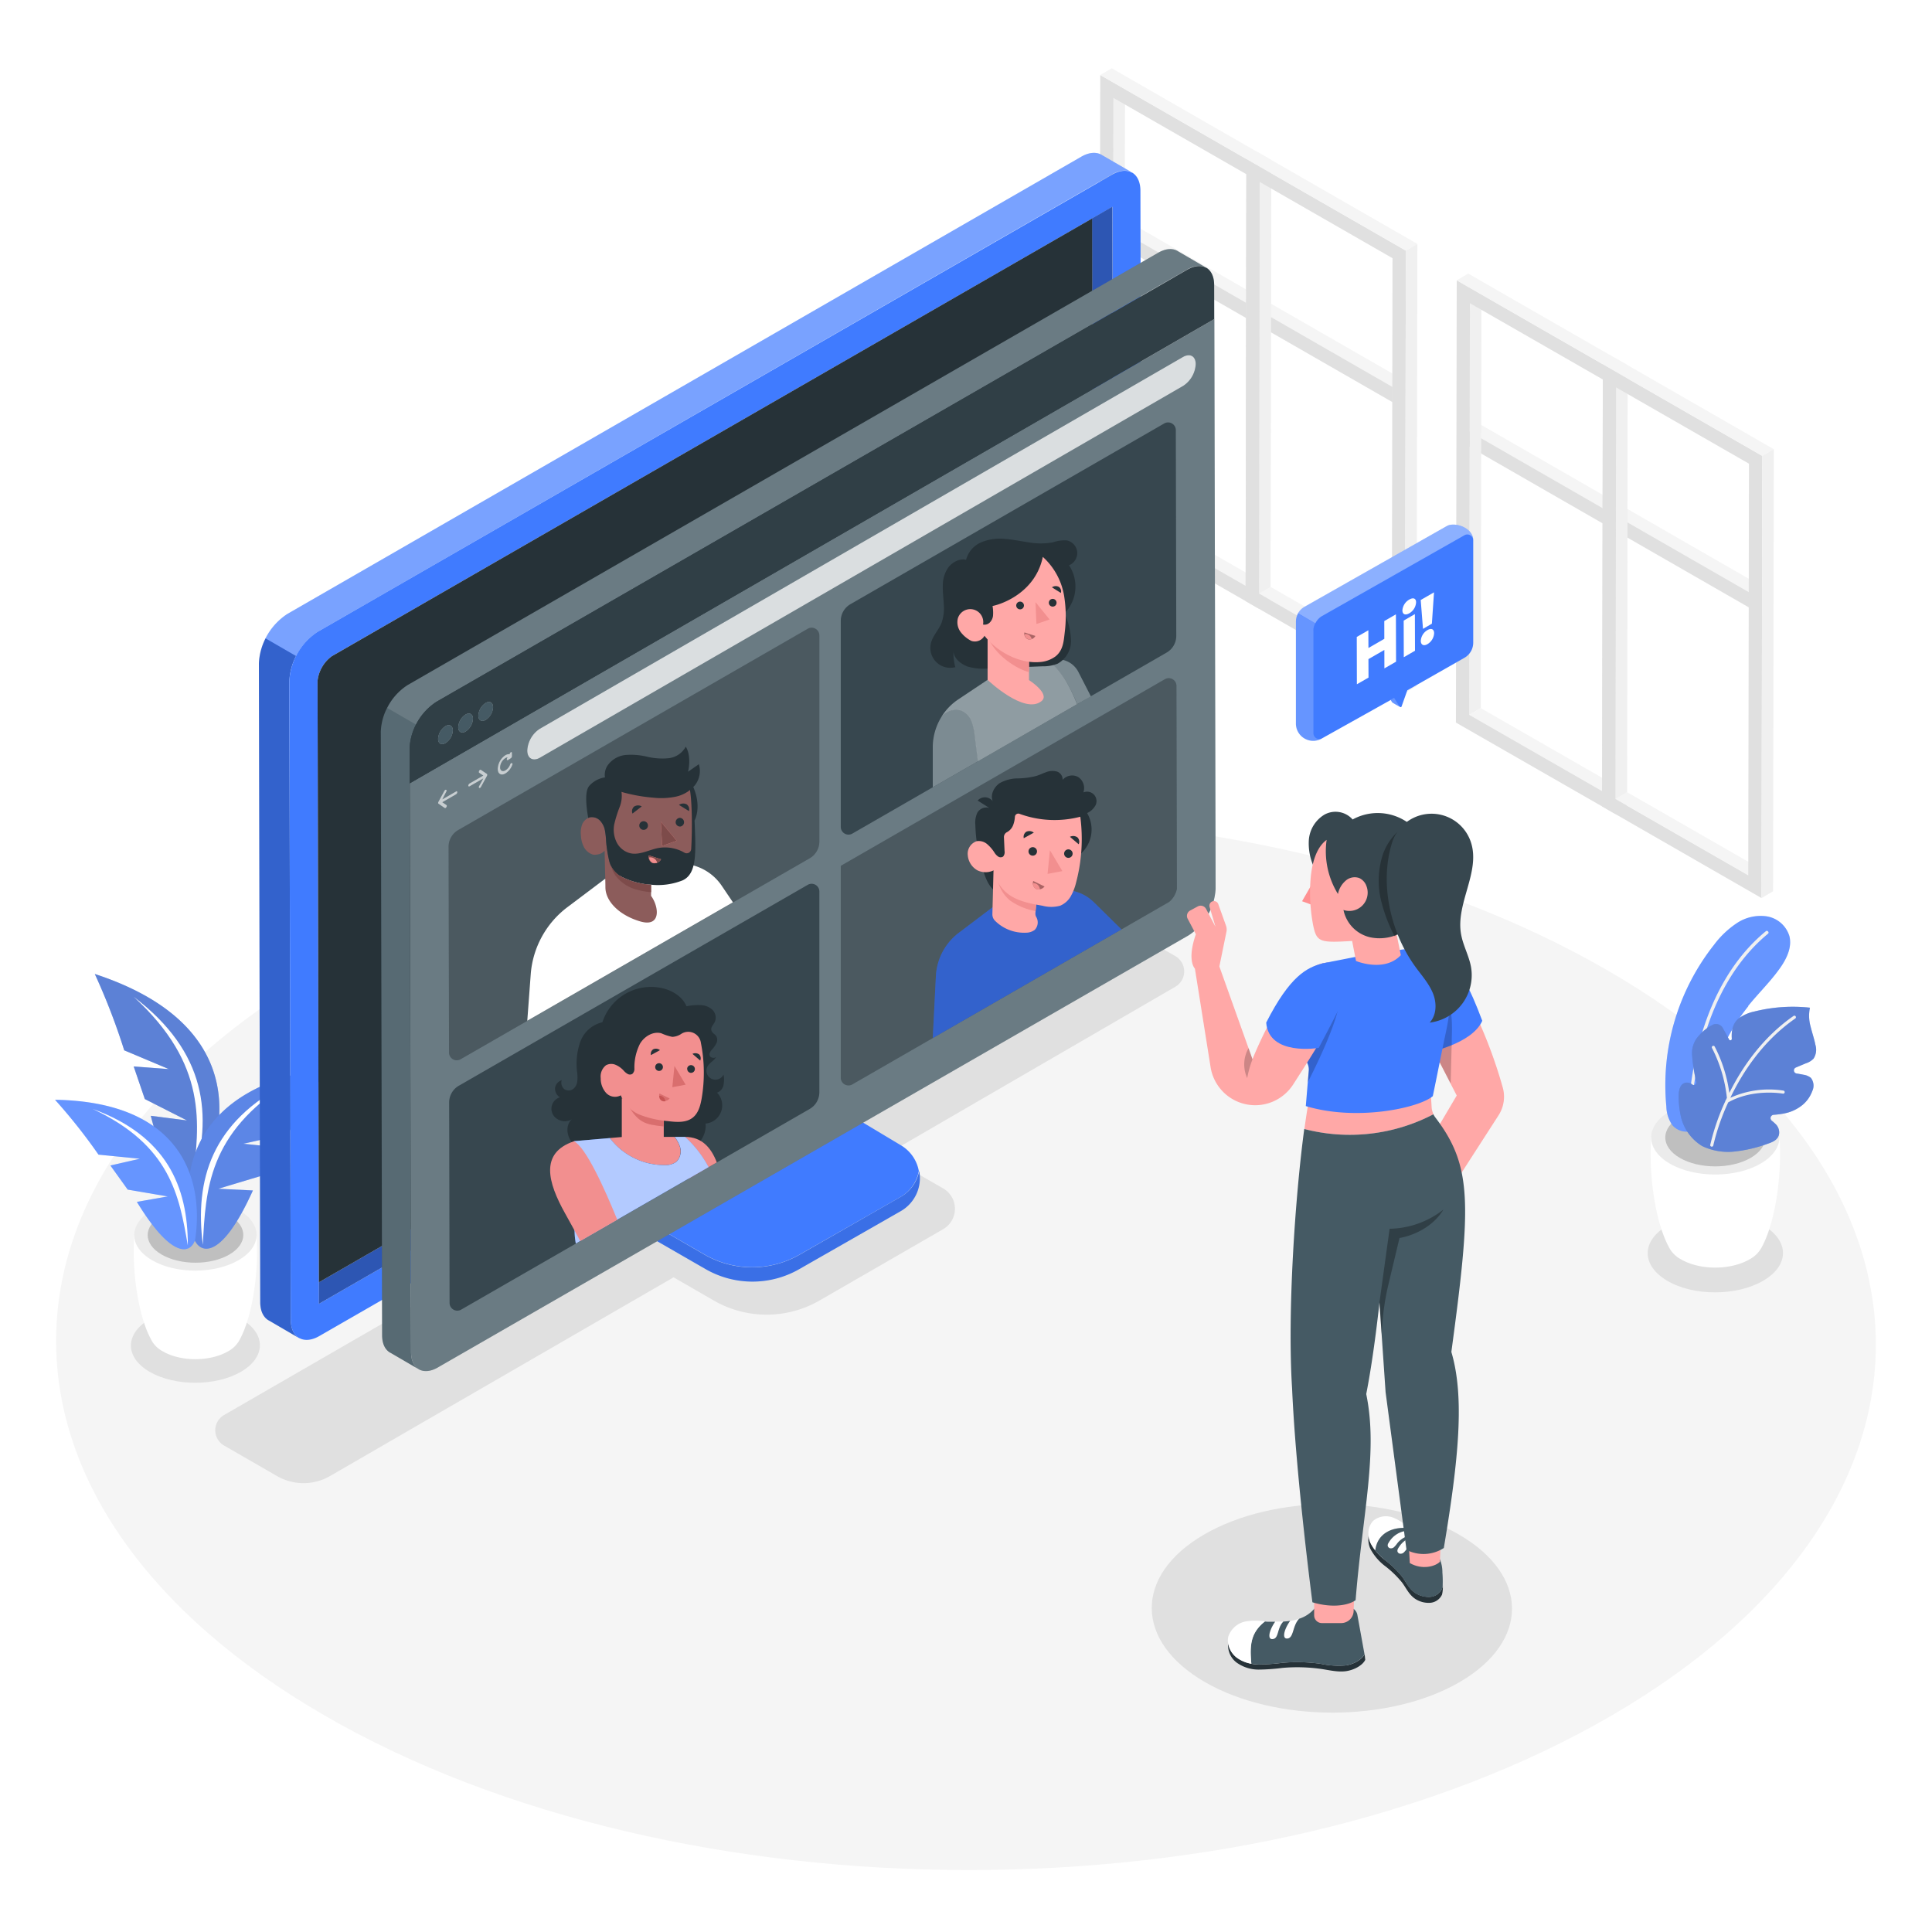 <svg class="animated" id="freepik_stories-remote-meeting" xmlns="http://www.w3.org/2000/svg" viewBox="0 0 500 500" version="1.1" xmlns:xlink="http://www.w3.org/1999/xlink" xmlns:svgjs="http://svgjs.com/svgjs"><style>svg#freepik_stories-remote-meeting:not(.animated) .animable {opacity: 0;}svg#freepik_stories-remote-meeting.animated #freepik--Floor--inject-2 {animation: 1s 1 forwards cubic-bezier(.36,-0.01,.5,1.38) lightSpeedRight;animation-delay: 0s;}svg#freepik_stories-remote-meeting.animated #freepik--Shadows--inject-2 {animation: 1s 1 forwards cubic-bezier(.36,-0.01,.5,1.38) lightSpeedRight;animation-delay: 0s;}svg#freepik_stories-remote-meeting.animated #freepik--Window--inject-2 {animation: 1s 1 forwards cubic-bezier(.36,-0.01,.5,1.38) zoomOut;animation-delay: 0s;}svg#freepik_stories-remote-meeting.animated #freepik--Plant--inject-2 {animation: 1s 1 forwards cubic-bezier(.36,-0.01,.5,1.38) zoomOut;animation-delay: 0s;}svg#freepik_stories-remote-meeting.animated #freepik--Screen--inject-2 {animation: 1s 1 forwards cubic-bezier(.36,-0.01,.5,1.38) zoomIn;animation-delay: 0s;}svg#freepik_stories-remote-meeting.animated #freepik--speech-bubble--inject-2 {animation: 1s 1 forwards cubic-bezier(.36,-0.01,.5,1.38) slideRight,1.5s Infinite  linear floating;animation-delay: 0s,1s;}svg#freepik_stories-remote-meeting.animated #freepik--Character--inject-2 {animation: 1s 1 forwards cubic-bezier(.36,-0.01,.5,1.38) slideLeft;animation-delay: 0s;}            @keyframes lightSpeedRight {              from {                transform: translate3d(50%, 0, 0) skewX(-20deg);                opacity: 0;              }              60% {                transform: skewX(10deg);                opacity: 1;              }              80% {                transform: skewX(-2deg);              }              to {                opacity: 1;                transform: translate3d(0, 0, 0);              }            }                    @keyframes zoomOut {                0% {                    opacity: 0;                    transform: scale(1.5);                }                100% {                    opacity: 1;                    transform: scale(1);                }            }                    @keyframes zoomIn {                0% {                    opacity: 0;                    transform: scale(0.5);                }                100% {                    opacity: 1;                    transform: scale(1);                }            }                    @keyframes slideRight {                0% {                    opacity: 0;                    transform: translateX(30px);                }                100% {                    opacity: 1;                    transform: translateX(0);                }            }                    @keyframes floating {                0% {                    opacity: 1;                    transform: translateY(0px);                }                50% {                    transform: translateY(-10px);                }                100% {                    opacity: 1;                    transform: translateY(0px);                }            }                    @keyframes slideLeft {                0% {                    opacity: 0;                    transform: translateX(-30px);                }                100% {                    opacity: 1;                    transform: translateX(0);                }            }        </style><g id="freepik--Floor--inject-2" class="animable" style="transform-origin: 249.995px 347.551px;"><path d="M415.94,251.08c-92.24-53.26-241.32-53.26-333,0S-8.2,390.69,84.05,444s241.33,53.27,333,0S508.2,304.34,415.94,251.08Z" style="fill: rgb(245, 245, 245); transform-origin: 249.995px 347.551px;" id="elvd930z41y1" class="animable"></path></g><g id="freepik--Shadows--inject-2" class="animable" style="transform-origin: 247.658px 340.507px;"><path d="M38.81,341.35c6.53-3.77,17.1-3.77,23.6,0s6.46,9.9-.08,13.68-17.1,3.77-23.6,0S32.27,345.13,38.81,341.35Z" style="fill: rgb(224, 224, 224); transform-origin: 50.57px 348.192px;" id="el0bde6wg9xzzc" class="animable"></path><path d="M377.55,397.13c-18.27-10.54-47.78-10.54-65.93,0s-18.05,27.65.21,38.19,47.79,10.55,65.93,0S395.81,407.68,377.55,397.13Z" style="fill: rgb(224, 224, 224); transform-origin: 344.688px 416.227px;" id="elql5s6mft7jj" class="animable"></path><path d="M431.59,317.14c6.86-4,17.94-4,24.76,0s6.77,10.38-.08,14.34-17.95,4-24.76,0S424.73,321.1,431.59,317.14Z" style="fill: rgb(224, 224, 224); transform-origin: 443.93px 324.303px;" id="elbu96gaoi8d" class="animable"></path><path d="M304.15,247.43l-13.55-7.81a13.69,13.69,0,0,0-13.69,0l-75.17,43.57-6.63-3.82L140.7,311.21l6.28,3.61L58,366.2a4.56,4.56,0,0,0,0,7.91L71.69,382a13.71,13.71,0,0,0,13.71,0l88.92-51.43,10.4,6a27.39,27.39,0,0,0,27.37,0l32-18.46a6.09,6.09,0,0,0,0-10.55l-15-8.62,12.63-7.33,4.37-2.54,58.1-33.71A4.57,4.57,0,0,0,304.15,247.43Z" style="fill: rgb(224, 224, 224); transform-origin: 181.089px 310.811px;" id="elt3lbiy7s8oe" class="animable"></path></g><g id="freepik--Window--inject-2" class="animable" style="transform-origin: 371.805px 125.045px;"><polygon points="380.24 111.65 383.23 109.91 414.8 128.07 414.8 131.52 380.24 111.65" style="fill: rgb(245, 245, 245); transform-origin: 397.52px 120.715px;" id="elqz5msnj5bno" class="animable"></polygon><polygon points="380.24 111.65 380.24 111.65 380.24 111.65 414.8 131.52 414.8 135.47 380.24 115.61 380.24 111.65" style="fill: rgb(224, 224, 224); transform-origin: 397.52px 123.56px;" id="elypnvdgyhgqk" class="animable"></polygon><g id="eljlrbdnuwpu"><rect x="397.52" y="101.66" height="39.86" style="fill: rgb(224, 224, 224); transform-origin: 397.52px 121.59px; transform: rotate(-60.09deg);" class="animable"></rect></g><polygon points="418.07 133.39 421.06 131.65 452.63 149.81 452.63 153.26 418.07 133.39" style="fill: rgb(245, 245, 245); transform-origin: 435.35px 142.455px;" id="el9i3winil28s" class="animable"></polygon><polygon points="418.07 133.39 418.07 133.39 418.07 133.39 452.63 153.26 452.63 157.21 418.07 137.35 418.07 133.39" style="fill: rgb(224, 224, 224); transform-origin: 435.35px 145.3px;" id="elrtbm2l9leon" class="animable"></polygon><g id="el0axohkttq9tp"><rect x="435.35" y="123.4" height="39.86" style="fill: rgb(224, 224, 224); transform-origin: 435.35px 143.33px; transform: rotate(-60.09deg);" class="animable"></rect></g><polygon points="287.99 58.52 290.98 56.78 322.55 74.94 322.55 78.39 287.99 58.52" style="fill: rgb(245, 245, 245); transform-origin: 305.27px 67.585px;" id="elzifpdfczf48" class="animable"></polygon><polygon points="287.99 58.52 287.99 58.52 287.99 58.52 322.55 78.39 322.55 82.34 287.99 62.48 287.99 58.52" style="fill: rgb(224, 224, 224); transform-origin: 305.27px 70.43px;" id="el7jfbb4eelhd" class="animable"></polygon><g id="elhq311r5gd5"><rect x="305.27" y="48.53" height="39.86" style="fill: rgb(224, 224, 224); transform-origin: 305.27px 68.46px; transform: rotate(-60.09deg);" class="animable"></rect></g><polygon points="325.82 80.26 328.81 78.53 360.38 96.68 360.38 100.14 325.82 80.26" style="fill: rgb(245, 245, 245); transform-origin: 343.1px 89.335px;" id="elntzyje0xjvg" class="animable"></polygon><polygon points="325.82 80.26 325.82 80.26 325.82 80.26 360.38 100.14 360.38 104.08 325.82 84.22 325.82 80.26" style="fill: rgb(224, 224, 224); transform-origin: 343.1px 92.17px;" id="el6924yzgwabw" class="animable"></polygon><g id="elbthmwwhy0n"><rect x="343.1" y="70.27" height="39.86" style="fill: rgb(224, 224, 224); transform-origin: 343.1px 90.2px; transform: rotate(-60.09deg);" class="animable"></rect></g><polygon points="380.41 78.47 383.4 76.73 383.22 183.26 380.24 185 380.41 78.47" style="fill: rgb(240, 240, 240); transform-origin: 381.82px 130.865px;" id="el3lt986m7hyr" class="animable"></polygon><polygon points="380.24 185 383.22 183.26 417.61 203 414.62 204.74 380.24 185" style="fill: rgb(245, 245, 245); transform-origin: 398.925px 194px;" id="ell7032n5iqya" class="animable"></polygon><path d="M377,72.54l41.25,23.7-.19,114.43L376.79,187Zm37.63,132.19.18-106.52L380.41,78.47,380.24,185l34.38,19.73" style="fill: rgb(224, 224, 224); transform-origin: 397.52px 141.605px;" id="elcalyjlynltf" class="animable"></path><polygon points="376.99 72.54 379.97 70.8 421.23 94.51 418.24 96.24 376.99 72.54" style="fill: rgb(245, 245, 245); transform-origin: 399.11px 83.52px;" id="elhp87ln9eagh" class="animable"></polygon><polygon points="418.24 96.24 421.23 94.51 421.03 208.93 418.05 210.67 418.24 96.24" style="fill: rgb(240, 240, 240); transform-origin: 419.64px 152.59px;" id="elu1b36eml9ha" class="animable"></polygon><polygon points="418.24 100.21 421.23 98.48 421.06 205 418.07 206.74 418.24 100.21" style="fill: rgb(240, 240, 240); transform-origin: 419.65px 152.61px;" id="eleawbsvbqp3" class="animable"></polygon><polygon points="418.07 206.74 421.06 205 455.44 224.74 452.45 226.48 418.07 206.74" style="fill: rgb(245, 245, 245); transform-origin: 436.755px 215.74px;" id="elhggasbhadfj" class="animable"></polygon><path d="M414.82,94.28,456.08,118l-.2,114.42L414.62,208.7Zm37.63,132.2L452.63,120l-34.39-19.74-.17,106.53,34.38,19.74" style="fill: rgb(224, 224, 224); transform-origin: 435.35px 163.35px;" id="elebo22aztr0g" class="animable"></path><polygon points="414.82 94.28 417.81 92.54 459.06 116.25 456.08 117.98 414.82 94.28" style="fill: rgb(245, 245, 245); transform-origin: 436.94px 105.26px;" id="eluetch21ebyl" class="animable"></polygon><polygon points="456.08 117.98 459.06 116.25 458.87 230.67 455.88 232.41 456.08 117.98" style="fill: rgb(240, 240, 240); transform-origin: 457.47px 174.33px;" id="el5m8hj8k7kqr" class="animable"></polygon><polygon points="288.16 25.34 291.15 23.61 290.97 130.13 287.99 131.87 288.16 25.34" style="fill: rgb(240, 240, 240); transform-origin: 289.57px 77.74px;" id="elwo38qqtjmh" class="animable"></polygon><polygon points="287.99 131.87 290.97 130.13 325.36 149.87 322.37 151.6 287.99 131.87" style="fill: rgb(245, 245, 245); transform-origin: 306.675px 140.865px;" id="elr97ggwnrxv" class="animable"></polygon><path d="M284.74,19.41,326,43.12l-.19,114.42-41.26-23.71Zm37.63,132.2.18-106.53L288.16,25.34,288,131.87l34.38,19.74" style="fill: rgb(224, 224, 224); transform-origin: 305.275px 88.475px;" id="elk8v4j5nzppb" class="animable"></path><polygon points="284.74 19.41 287.72 17.67 328.98 41.38 325.99 43.12 284.74 19.41" style="fill: rgb(245, 245, 245); transform-origin: 306.86px 30.395px;" id="elarmazvpzl4f" class="animable"></polygon><polygon points="325.99 43.12 328.98 41.38 328.78 155.8 325.8 157.54 325.99 43.12" style="fill: rgb(240, 240, 240); transform-origin: 327.39px 99.46px;" id="elbs9yafs4ywh" class="animable"></polygon><polygon points="325.99 47.08 328.98 45.35 328.81 151.87 325.82 153.61 325.99 47.08" style="fill: rgb(240, 240, 240); transform-origin: 327.4px 99.48px;" id="el6tpvm0ll3nf" class="animable"></polygon><polygon points="325.82 153.61 328.81 151.87 363.19 171.61 360.2 173.35 325.82 153.61" style="fill: rgb(245, 245, 245); transform-origin: 344.505px 162.61px;" id="elet7mf2j74rh" class="animable"></polygon><path d="M322.57,41.15l41.26,23.71-.2,114.42-41.26-23.71Zm37.63,132.2.18-106.53L326,47.08l-.17,106.53,34.38,19.74" style="fill: rgb(224, 224, 224); transform-origin: 343.1px 110.215px;" id="elzmdg7ktm7md" class="animable"></path><polygon points="322.57 41.15 325.56 39.41 366.81 63.12 363.83 64.86 322.57 41.15" style="fill: rgb(245, 245, 245); transform-origin: 344.69px 52.135px;" id="el814hygpfy6u" class="animable"></polygon><polygon points="363.83 64.86 366.81 63.12 366.62 177.54 363.63 179.28 363.83 64.86" style="fill: rgb(240, 240, 240); transform-origin: 365.22px 121.2px;" id="elnvj738cvo8" class="animable"></polygon></g><g id="freepik--Plant--inject-2" class="animable" style="transform-origin: 242.129px 294.397px;"><path d="M34.74,319.63l15.83.46,15.83-.46c.68,10.69-1.4,21.59-4.28,26.91h0A7.23,7.23,0,0,1,59,349.73c-4.67,2.7-12.22,2.7-16.86,0A7.08,7.08,0,0,1,39,346.46C36.12,341.11,34.06,330.27,34.74,319.63Z" style="fill: rgb(255, 255, 255); transform-origin: 50.569px 335.693px;" id="ell6qfijtrtk" class="animable"></path><path d="M39.41,313.14c-6.2,3.59-6.24,9.39-.07,13s16.18,3.59,22.39,0,6.23-9.38.07-13S45.61,309.56,39.41,313.14Z" style="fill: rgb(235, 235, 235); transform-origin: 50.57px 319.64px;" id="elp93br85z2nd" class="animable"></path><path d="M41.86,314.57c-4.84,2.79-4.86,7.32,0,10.12s12.63,2.79,17.46,0,4.87-7.33.06-10.12S46.7,311.78,41.86,314.57Z" style="fill: rgb(224, 224, 224); transform-origin: 50.594px 319.632px;" id="elvjjsmb6lx28" class="animable"></path><g id="ellnhx66xr6n"><g style="opacity: 0.15; transform-origin: 50.594px 319.632px;" class="animable"><path d="M41.86,314.57c-4.84,2.79-4.86,7.32,0,10.12s12.63,2.79,17.46,0,4.87-7.33.06-10.12S46.7,311.78,41.86,314.57Z" id="el1g8wv1k6nr6" class="animable" style="transform-origin: 50.594px 319.632px;"></path></g></g><path d="M24.54,252.07c35.68,11.68,36,35.55,28,52.55-2,3.44-8.17,5.29-13.51-15.85l9.37,1.2-10.92-5.54L34.6,276l9.1.68-11.55-4.86A170.39,170.39,0,0,0,24.54,252.07Z" style="fill: rgb(64, 123, 255); transform-origin: 40.659px 279.404px;" id="elz97jbkmqqxl" class="animable"></path><g id="elvkm316ppnn"><path d="M24.54,252.07c35.68,11.68,36,35.55,28,52.55-2,3.44-8.17,5.29-13.51-15.85l9.37,1.2-10.92-5.54L34.6,276l9.1.68-11.55-4.86A170.39,170.39,0,0,0,24.54,252.07Z" style="opacity: 0.2; transform-origin: 40.659px 279.404px;" class="animable"></path></g><g id="el640nn8g3xhf"><path d="M24.54,252.07c35.68,11.68,36,35.55,28,52.55-2,3.44-8.17,5.29-13.51-15.85l9.37,1.2-10.92-5.54L34.6,276l9.1.68-11.55-4.86A170.39,170.39,0,0,0,24.54,252.07Z" style="fill: rgb(255, 255, 255); opacity: 0.2; transform-origin: 40.659px 279.404px;" class="animable"></path></g><path d="M34.63,258c18.81,14.28,20.51,30.65,15.2,47.74C51.71,290.73,53.74,275.51,34.63,258Z" style="fill: rgb(255, 255, 255); transform-origin: 43.538px 281.87px;" id="el60z1j5liktx" class="animable"></path><path d="M85,276.31c-35.17,5-39.44,27.13-34.77,44.3,1.32,3.54,6.73,6.28,15.22-12.52l-8.93-.44,11.09-3.34,4-7.42L63,296l11.57-2.6A163.18,163.18,0,0,1,85,276.31Z" style="fill: rgb(64, 123, 255); transform-origin: 66.837px 299.736px;" id="elgpo427jadxg" class="animable"></path><g id="elr8i5dz3n0u"><path d="M85,276.31c-35.17,5-39.44,27.13-34.77,44.3,1.32,3.54,6.73,6.28,15.22-12.52l-8.93-.44,11.09-3.34,4-7.42L63,296l11.57-2.6A163.18,163.18,0,0,1,85,276.31Z" style="fill: rgb(255, 255, 255); opacity: 0.2; transform-origin: 66.837px 299.736px;" class="animable"></path></g><g id="elaf37octvopc"><path d="M85,276.31c-35.17,5-39.44,27.13-34.77,44.3,1.32,3.54,6.73,6.28,15.22-12.52l-8.93-.44,11.09-3.34,4-7.42L63,296l11.57-2.6A163.18,163.18,0,0,1,85,276.31Z" style="opacity: 0.1; transform-origin: 66.837px 299.736px;" class="animable"></path></g><path d="M74.58,280.2c-19.9,10.17-24.2,25.14-22.09,41.94C53.24,307.81,53.88,293.3,74.58,280.2Z" style="fill: rgb(255, 255, 255); transform-origin: 63.292px 301.17px;" id="elso32a0t09d" class="animable"></path><path d="M14.24,284.62c32.26.53,38.59,20,36.3,36-.79,3.34-5.36,6.41-15.12-9.58l8-1.4-10.37-1.77-4.48-6.24,7.64-1.75-10.72-1.06A146,146,0,0,0,14.24,284.62Z" style="fill: rgb(64, 123, 255); transform-origin: 32.601px 303.959px;" id="eld40zcjdvjam" class="animable"></path><path d="M24,287c19.07,6.94,24.63,20,24.61,35.33C46.37,309.46,44.17,296.45,24,287Z" style="fill: rgb(255, 255, 255); transform-origin: 36.305px 304.665px;" id="el0d61d39ewwf" class="animable"></path><g id="elvx7w6z7t1s"><path d="M14.24,284.62c32.26.53,38.59,20,36.3,36-.79,3.34-5.36,6.41-15.12-9.58l8-1.4-10.37-1.77-4.48-6.24,7.64-1.75-10.72-1.06A146,146,0,0,0,14.24,284.62Z" style="fill: rgb(255, 255, 255); opacity: 0.2; transform-origin: 32.601px 303.959px;" class="animable"></path></g><path d="M427.32,294.35l16.61.49,16.6-.49c.72,11.22-1.47,22.64-4.49,28.23h0a7.56,7.56,0,0,1-3.29,3.35c-4.9,2.83-12.82,2.83-17.68,0a7.38,7.38,0,0,1-3.29-3.43C428.78,316.88,426.61,305.51,427.32,294.35Z" style="fill: rgb(255, 255, 255); transform-origin: 443.926px 311.201px;" id="el23xcyyott49" class="animable"></path><path d="M432.23,287.55c-6.51,3.76-6.54,9.85-.08,13.6s17,3.76,23.48,0,6.54-9.84.08-13.6S438.73,283.8,432.23,287.55Z" style="fill: rgb(235, 235, 235); transform-origin: 443.924px 294.35px;" id="el79lb5egths8" class="animable"></path><path d="M434.8,289.05c-5.08,2.93-5.1,7.68-.06,10.61s13.24,2.93,18.32,0,5.1-7.68.06-10.61S439.87,286.12,434.8,289.05Z" style="fill: rgb(224, 224, 224); transform-origin: 443.93px 294.355px;" id="elk6jwrgsdkq" class="animable"></path><g id="el06fcqpcmxmn6"><g style="opacity: 0.15; transform-origin: 443.93px 294.355px;" class="animable"><path d="M434.8,289.05c-5.08,2.93-5.1,7.68-.06,10.61s13.24,2.93,18.32,0,5.1-7.68.06-10.61S439.87,286.12,434.8,289.05Z" id="elc69269een2i" class="animable" style="transform-origin: 443.93px 294.355px;"></path></g></g><path d="M452.4,260.37c2.7-3.35,5.83-6.36,8.31-9.89,1.69-2.4,3.1-5.35,2.39-8.2a7.35,7.35,0,0,0-5.81-5.12,11.11,11.11,0,0,0-7.8,1.75,24,24,0,0,0-5.9,5.61,58.59,58.59,0,0,0-12.34,41.84,8.76,8.76,0,0,0,1.54,4.81,4.81,4.81,0,0,0,5,1.51c4.53-1.34,3.93-7.45,4.67-11a50,50,0,0,1,10-21.27Z" style="fill: rgb(64, 123, 255); transform-origin: 447.138px 264.954px;" id="elq6rnnnh71y" class="animable"></path><g id="el8b93e7d26v6"><path d="M452.4,260.37c2.7-3.35,5.83-6.36,8.31-9.89,1.69-2.4,3.1-5.35,2.39-8.2a7.35,7.35,0,0,0-5.81-5.12,11.11,11.11,0,0,0-7.8,1.75,24,24,0,0,0-5.9,5.61,58.59,58.59,0,0,0-12.34,41.84,8.76,8.76,0,0,0,1.54,4.81,4.81,4.81,0,0,0,5,1.51c4.53-1.34,3.93-7.45,4.67-11a50,50,0,0,1,10-21.27Z" style="fill: rgb(255, 255, 255); opacity: 0.2; transform-origin: 447.138px 264.954px;" class="animable"></path></g><path d="M437.47,288.13a.39.39,0,0,0,.32-.37c.32-7.26,2.68-32,19.76-46.11a.38.38,0,0,0,.05-.55A.4.4,0,0,0,457,241c-17.33,14.27-19.72,39.34-20,46.69a.4.4,0,0,0,.38.41Z" style="fill: rgb(240, 240, 240); transform-origin: 447.347px 264.518px;" id="elgynk7f3iekr" class="animable"></path><path d="M435,288.92a12.12,12.12,0,0,0,5.54,7.69,15.58,15.58,0,0,0,8.39,1.4,36.33,36.33,0,0,0,8.52-2c1.37-.46,2.89-1.08,3-2.78a3,3,0,0,0-1-2.39,10.92,10.92,0,0,0-.88-.76.87.87,0,0,1,.47-1.57,21.91,21.91,0,0,0,2.42-.3,10.62,10.62,0,0,0,5.1-2.31A8.38,8.38,0,0,0,469,282.4a3.28,3.28,0,0,0-.33-3.43,3.85,3.85,0,0,0-1.89-.82q-.92-.19-1.83-.33a.81.81,0,0,1-.18-1.55l2.57-1.08a4.73,4.73,0,0,0,2-1.21,4.25,4.25,0,0,0,.49-3.55c-.31-1.61-.87-3.17-1.25-4.76a10.22,10.22,0,0,1-.17-4.88,41,41,0,0,0-14.43,1,10.35,10.35,0,0,0-3.94,1.73c-1.6,1.28-2,3.21-1.85,5.3a.37.37,0,0,1-.7.2l-1.65-3a2,2,0,0,0-2.56-.82,11.89,11.89,0,0,0-3.76,3,6.56,6.56,0,0,0-1.61,4.82A41.29,41.29,0,0,0,439,280a.66.66,0,0,1-1,.7l-.07-.06a2.21,2.21,0,0,0-1.56-.45c-1.45.18-1.82,1.65-1.92,2.91A24,24,0,0,0,435,288.92Z" style="fill: rgb(64, 123, 255); transform-origin: 452.229px 279.328px;" id="ellvfg6cilhl" class="animable"></path><g id="eld89vqc5fmzf"><path d="M435,288.92a12.12,12.12,0,0,0,5.54,7.69,15.58,15.58,0,0,0,8.39,1.4,36.33,36.33,0,0,0,8.52-2c1.37-.46,2.89-1.08,3-2.78a3,3,0,0,0-1-2.39,10.92,10.92,0,0,0-.88-.76.87.87,0,0,1,.47-1.57,21.91,21.91,0,0,0,2.42-.3,10.62,10.62,0,0,0,5.1-2.31A8.38,8.38,0,0,0,469,282.4a3.28,3.28,0,0,0-.33-3.43,3.85,3.85,0,0,0-1.89-.82q-.92-.19-1.83-.33a.81.81,0,0,1-.18-1.55l2.57-1.08a4.73,4.73,0,0,0,2-1.21,4.25,4.25,0,0,0,.49-3.55c-.31-1.61-.87-3.17-1.25-4.76a10.22,10.22,0,0,1-.17-4.88,41,41,0,0,0-14.43,1,10.35,10.35,0,0,0-3.94,1.73c-1.6,1.28-2,3.21-1.85,5.3a.37.37,0,0,1-.7.2l-1.65-3a2,2,0,0,0-2.56-.82,11.89,11.89,0,0,0-3.76,3,6.56,6.56,0,0,0-1.61,4.82A41.29,41.29,0,0,0,439,280a.66.66,0,0,1-1,.7l-.07-.06a2.21,2.21,0,0,0-1.56-.45c-1.45.18-1.82,1.65-1.92,2.91A24,24,0,0,0,435,288.92Z" style="opacity: 0.2; transform-origin: 452.229px 279.328px;" class="animable"></path></g><g id="elyk0dn5hqg4r"><path d="M435,288.92a12.12,12.12,0,0,0,5.54,7.69,15.58,15.58,0,0,0,8.39,1.4,36.33,36.33,0,0,0,8.52-2c1.37-.46,2.89-1.08,3-2.78a3,3,0,0,0-1-2.39,10.92,10.92,0,0,0-.88-.76.87.87,0,0,1,.47-1.57,21.91,21.91,0,0,0,2.42-.3,10.62,10.62,0,0,0,5.1-2.31A8.38,8.38,0,0,0,469,282.4a3.28,3.28,0,0,0-.33-3.43,3.85,3.85,0,0,0-1.89-.82q-.92-.19-1.83-.33a.81.81,0,0,1-.18-1.55l2.57-1.08a4.73,4.73,0,0,0,2-1.21,4.25,4.25,0,0,0,.49-3.55c-.31-1.61-.87-3.17-1.25-4.76a10.22,10.22,0,0,1-.17-4.88,41,41,0,0,0-14.43,1,10.35,10.35,0,0,0-3.94,1.73c-1.6,1.28-2,3.21-1.85,5.3a.37.37,0,0,1-.7.2l-1.65-3a2,2,0,0,0-2.56-.82,11.89,11.89,0,0,0-3.76,3,6.56,6.56,0,0,0-1.61,4.82A41.29,41.29,0,0,0,439,280a.66.66,0,0,1-1,.7l-.07-.06a2.21,2.21,0,0,0-1.56-.45c-1.45.18-1.82,1.65-1.92,2.91A24,24,0,0,0,435,288.92Z" style="fill: rgb(255, 255, 255); opacity: 0.2; transform-origin: 452.229px 279.328px;" class="animable"></path></g><path d="M442.63,296.21A58,58,0,0,1,446.51,285a.37.37,0,0,1,.14-.29c.09-.2.17-.39.27-.59a36.6,36.6,0,0,0-3.85-12.88.4.4,0,0,1,.15-.54.4.4,0,0,1,.54.15,36.94,36.94,0,0,1,3.79,12c3.28-6.59,8.52-14.29,16.61-19.92a.39.39,0,0,1,.55.09.41.41,0,0,1-.09.56c-8.35,5.8-13.61,13.85-16.81,20.53a24.23,24.23,0,0,1,13.75-1.86.39.39,0,0,1,.31.46.39.39,0,0,1-.46.32c-.07,0-7.63-1.39-14.15,2.26a57.69,57.69,0,0,0-3.86,11.14.39.39,0,0,1-.31.32h-.15A.4.4,0,0,1,442.63,296.21Z" style="fill: rgb(240, 240, 240); transform-origin: 453.693px 279.802px;" id="elpev7wtjinni" class="animable"></path></g><g id="freepik--Screen--inject-2" class="animable" style="transform-origin: 190.8px 197.2px;"><path d="M233,309.8l-26.06,14.91a24.69,24.69,0,0,1-24.61,0L163,313.53a7.41,7.41,0,0,1-3.71-6.41l0-13.2-4,2.34v11.46a8.64,8.64,0,0,0,4.33,7.49l23,13.24a24.34,24.34,0,0,0,24.23,0l26.25-15a9.85,9.85,0,0,0,4.79-10.42A9.76,9.76,0,0,1,233,309.8Z" style="fill: rgb(64, 123, 255); transform-origin: 196.679px 312.8px;" id="elfrzao6ferpi" class="animable"></path><g id="elu7epwsbbqv9"><path d="M233,309.8l-26.06,14.91a24.69,24.69,0,0,1-24.61,0L163,313.53a7.41,7.41,0,0,1-3.71-6.41l0-13.2-4,2.34v11.46a8.64,8.64,0,0,0,4.33,7.49l23,13.24a24.34,24.34,0,0,0,24.23,0l26.25-15a9.85,9.85,0,0,0,4.79-10.42A9.76,9.76,0,0,1,233,309.8Z" style="opacity: 0.1; transform-origin: 196.679px 312.8px;" class="animable"></path></g><path d="M163,313.53l19.34,11.14a24.69,24.69,0,0,0,24.61,0L233,309.8a9.76,9.76,0,0,0,4.79-6.75,9.73,9.73,0,0,0-4.62-6.64l-21.38-12.82a8.67,8.67,0,0,1-4.2-7.42V266l-48.33,27.94,0,13.2A7.41,7.41,0,0,0,163,313.53Z" style="fill: rgb(64, 123, 255); transform-origin: 198.525px 296.977px;" id="elg1lx9uuk1wv" class="animable"></path><g id="elil5xrh2ebs"><path d="M163,313.53a7.41,7.41,0,0,1-3.71-6.41l0-13.2-4,2.34v11.46a8.64,8.64,0,0,0,4.33,7.49l8.14,4.7v-3.67Z" style="opacity: 0.4; transform-origin: 161.525px 306.915px;" class="animable"></path></g><g id="el37zuqadry7j"><path d="M163,313.53l4.71,2.71h0l50.46-28.83-6.37-3.82a8.67,8.67,0,0,1-4.2-7.42V266l-48.33,27.94,0,13.2A7.41,7.41,0,0,0,163,313.53Z" style="opacity: 0.3; transform-origin: 188.72px 291.12px;" class="animable"></path></g><path d="M77.54,346.37h0l-.05,0Z" style="fill: rgb(255, 168, 167); transform-origin: 77.515px 346.37px;" id="elsv87jkp66qa" class="animable"></path><path d="M75.25,341.55l-.37-165.29a16.3,16.3,0,0,1,7.37-12.78L287.72,45.16c2-1.17,3.87-1.29,5.21-.54l-7.74-4.48h0c-1.35-.86-3.26-.79-5.37.43L74.36,158.9A16.26,16.26,0,0,0,67,171.67L67.35,337c0,2.21.76,3.79,2,4.61h0l.41.23,7.63,4.45C76.07,345.49,75.26,343.86,75.25,341.55Z" style="fill: rgb(64, 123, 255); transform-origin: 179.965px 192.927px;" id="el4l475gvvhas" class="animable"></path><g id="elp0qii5e1bz"><path d="M285.19,40.14h0c-1.35-.86-3.26-.79-5.37.43L74.36,158.9a15.45,15.45,0,0,0-5.65,6.3l7.9,4.57a15.54,15.54,0,0,1,5.64-6.29L287.72,45.16c2-1.17,3.87-1.29,5.21-.54Z" style="fill: rgb(255, 255, 255); opacity: 0.3; transform-origin: 180.82px 104.667px;" class="animable"></path></g><g id="elqmetddxcy5g"><path d="M67,171.67,67.35,337c0,2.21.76,3.79,2,4.61h0l.41.23,7.63,4.45c-1.3-.78-2.11-2.41-2.12-4.72l-.37-165.29a14.53,14.53,0,0,1,1.73-6.49l-7.9-4.57A14.61,14.61,0,0,0,67,171.67Z" style="opacity: 0.2; transform-origin: 72.195px 255.755px;" class="animable"></path></g><path d="M293,44.67l0,0,0,0Z" style="fill: rgb(255, 168, 167); transform-origin: 293px 44.67px;" id="elxefs7pt5zt" class="animable"></path><path d="M295.14,49.39c0-2.31-.82-3.93-2.12-4.71l0,0-.05,0c-1.34-.75-3.18-.63-5.21.54L82.25,163.48a16.3,16.3,0,0,0-7.37,12.78l.37,165.29c0,2.31.82,3.94,2.12,4.72l.12.06.05,0c1.34.7,3.14.57,5.13-.58L288.14,227.46a16.28,16.28,0,0,0,7.37-12.77ZM284.49,221.14,82.54,337.43l-.36-161.19a9.17,9.17,0,0,1,3.72-6.43l202-116.29.36,161.19A9.21,9.21,0,0,1,284.49,221.14Z" style="fill: rgb(64, 123, 255); transform-origin: 185.195px 195.484px;" id="el5nkn9hn85z8" class="animable"></path><path d="M287.85,53.52l-5.23,3L283,212.16a9.21,9.21,0,0,1-3.72,6.43L82.53,331.86v5.57l202-116.29a9.21,9.21,0,0,0,3.72-6.43Z" style="fill: rgb(64, 123, 255); transform-origin: 185.39px 195.475px;" id="ell98j8ebsx4" class="animable"></path><g id="elbyr20vx0qu"><path d="M287.85,53.52l-5.23,3L283,212.16a9.21,9.21,0,0,1-3.72,6.43L82.53,331.86v5.57l202-116.29a9.21,9.21,0,0,0,3.72-6.43Z" style="opacity: 0.3; transform-origin: 185.39px 195.475px;" class="animable"></path></g><path d="M283,212.16l-.35-155.63L85.9,169.81a9.17,9.17,0,0,0-3.72,6.43l.35,155.62L279.25,218.59A9.21,9.21,0,0,0,283,212.16Z" style="fill: rgb(38, 50, 56); transform-origin: 182.59px 194.195px;" id="el3sf8kzsef02" class="animable"></path><path d="M106.38,349.9,106,193.67a15.38,15.38,0,0,1,7-12.07L307.2,69.77c1.92-1.11,3.66-1.22,4.93-.51L304.82,65h0c-1.28-.81-3.08-.74-5.08.41L105.54,177.27a15.35,15.35,0,0,0-7,12.07l.35,156.23c0,2.1.71,3.59,1.86,4.36h0a2.46,2.46,0,0,0,.39.22l7.21,4.2C107.16,353.62,106.39,352.09,106.38,349.9Z" style="fill: rgb(69, 90, 100); transform-origin: 205.335px 209.404px;" id="eldrps1dksr8n" class="animable"></path><g id="el9ei71qe37q8"><path d="M304.82,65h0c-1.28-.81-3.08-.74-5.08.41L105.54,177.27a14.64,14.64,0,0,0-5.34,5.95l7.47,4.32A14.72,14.72,0,0,1,113,181.6L307.2,69.77c1.92-1.11,3.66-1.22,4.93-.51Z" style="fill: rgb(255, 255, 255); opacity: 0.2; transform-origin: 206.165px 125.999px;" class="animable"></path></g><g id="elqooe69ecgp"><path d="M98.57,189.34l.35,156.23c0,2.1.71,3.59,1.86,4.36h0a2.46,2.46,0,0,0,.39.22l7.21,4.2c-1.23-.74-2-2.27-2-4.46L106,193.67a13.73,13.73,0,0,1,1.64-6.13l-7.47-4.32A13.67,13.67,0,0,0,98.57,189.34Z" style="fill: rgb(255, 255, 255); opacity: 0.1; transform-origin: 103.475px 268.785px;" class="animable"></path></g><path d="M106.05,202.73l.33,147.17c0,2.19.78,3.72,2,4.46l.11.07,0,0c1.26.66,3,.54,4.85-.55L307.6,242.07a15.38,15.38,0,0,0,7-12.07l-.33-147.42Z" style="fill: rgb(69, 90, 100); transform-origin: 210.325px 218.708px;" id="el80i1o00owbm" class="animable"></path><path d="M116.07,208.5,304.28,99.87,304.57,230a6,6,0,0,1-2,3.39L116.36,340.66Z" style="fill: rgb(69, 90, 100); transform-origin: 210.32px 220.265px;" id="elfnirwcjpdkq" class="animable"></path><g id="elm9n9y3qf40a"><path d="M106.05,202.73l.33,147.17c0,2.19.78,3.72,2,4.46l.11.07,0,0c1.26.66,3,.54,4.85-.55L307.6,242.07a15.38,15.38,0,0,0,7-12.07l-.33-147.42Z" style="fill: rgb(255, 255, 255); opacity: 0.2; transform-origin: 210.325px 218.708px;" class="animable"></path></g><path d="M306.18,92.37c1.8-1,3.27-.21,3.27,1.87a7.15,7.15,0,0,1-3.25,5.63L139.73,196.1c-1.79,1-3.26.21-3.27-1.86a7.16,7.16,0,0,1,3.25-5.64Z" style="fill: rgb(69, 90, 100); transform-origin: 222.955px 144.235px;" id="elnmszprrmjq" class="animable"></path><g id="el3cu89eakywy"><g style="opacity: 0.8; transform-origin: 222.955px 144.235px;" class="animable"><path d="M306.18,92.37c1.8-1,3.27-.21,3.27,1.87a7.15,7.15,0,0,1-3.25,5.63L139.73,196.1c-1.79,1-3.26.21-3.27-1.86a7.16,7.16,0,0,1,3.25-5.64Z" style="fill: rgb(255, 255, 255); transform-origin: 222.955px 144.235px;" id="eletnptyad29h" class="animable"></path></g></g><path d="M115.26,204.41a.26.26,0,0,1,.22,0c.14.07.15.3,0,.52l-1,1.94,3.55-2.05c.18-.11.33,0,.33.19a.72.72,0,0,1-.33.56l-3.55,2.05,1.06.72c.13.08.12.32,0,.54a.7.7,0,0,1-.22.23.21.21,0,0,1-.24,0L113.47,208a.27.27,0,0,1-.07-.08.51.51,0,0,1,0-.13.59.59,0,0,1,0-.13.59.59,0,0,1,.06-.16l1.56-2.87A.61.61,0,0,1,115.26,204.41Z" style="fill: rgb(69, 90, 100); transform-origin: 115.878px 206.767px;" id="ellc60mteko1h" class="animable"></path><path d="M124.22,199.24a.21.21,0,0,1,.25,0l1.56,1.05.07.08a.59.59,0,0,1,0,.13.78.78,0,0,1,0,.14l-.06.15-1.56,2.87a.68.68,0,0,1-.24.26.24.24,0,0,1-.23,0c-.13-.06-.14-.3,0-.52l1.06-1.94-3.55,2.05c-.18.11-.33,0-.33-.18a.7.7,0,0,1,.33-.57l3.55-2.05L124,200c-.12-.09-.11-.33,0-.55A.58.58,0,0,1,124.22,199.24Z" style="fill: rgb(69, 90, 100); transform-origin: 123.647px 201.574px;" id="el4wmryliqbvm" class="animable"></path><path d="M130.78,195.45a1.67,1.67,0,0,1,1.09-.26.76.76,0,0,1,.32-.52h0c.18-.1.32,0,.31.21l0,.84a.75.75,0,0,1-.32.54l-.71.45h0c-.17.1-.32,0-.32-.17a.67.67,0,0,1,.24-.52,1.21,1.21,0,0,0-.59.18,3,3,0,0,0-1.37,2.38c0,.87.62,1.22,1.38.78a3,3,0,0,0,1.21-1.52.67.67,0,0,1,.29-.36.23.23,0,0,1,.15,0c.16,0,.22.2.14.44a4.49,4.49,0,0,1-1.79,2.25c-1.12.64-2,.12-2-1.17A4.45,4.45,0,0,1,130.78,195.45Z" style="fill: rgb(69, 90, 100); transform-origin: 130.723px 197.537px;" id="ellnimvlugzoh" class="animable"></path><g id="elsxb3swjteb"><g style="opacity: 0.7; transform-origin: 123.016px 201.889px;" class="animable"><path d="M115.26,204.41a.26.26,0,0,1,.22,0c.14.07.15.3,0,.52l-1,1.94,3.55-2.05c.18-.11.33,0,.33.19a.72.72,0,0,1-.33.56l-3.55,2.05,1.06.72c.13.08.12.32,0,.54a.7.7,0,0,1-.22.23.21.21,0,0,1-.24,0L113.47,208a.27.27,0,0,1-.07-.08.51.51,0,0,1,0-.13.59.59,0,0,1,0-.13.59.59,0,0,1,.06-.16l1.56-2.87A.61.61,0,0,1,115.26,204.41Z" style="fill: rgb(255, 255, 255); transform-origin: 115.878px 206.767px;" id="eluulvbglrsur" class="animable"></path><path d="M124.22,199.24a.21.21,0,0,1,.25,0l1.56,1.05.07.08a.59.59,0,0,1,0,.13.78.78,0,0,1,0,.14l-.06.15-1.56,2.87a.68.68,0,0,1-.24.26.24.24,0,0,1-.23,0c-.13-.06-.14-.3,0-.52l1.06-1.94-3.55,2.05c-.18.11-.33,0-.33-.18a.7.7,0,0,1,.33-.57l3.55-2.05L124,200c-.12-.09-.11-.33,0-.55A.58.58,0,0,1,124.22,199.24Z" style="fill: rgb(255, 255, 255); transform-origin: 123.647px 201.574px;" id="el3nw579c3g71" class="animable"></path><path d="M130.78,195.45a1.67,1.67,0,0,1,1.09-.26.76.76,0,0,1,.32-.52h0c.18-.1.32,0,.31.21l0,.84a.75.75,0,0,1-.32.54l-.71.45h0c-.17.1-.32,0-.32-.17a.67.67,0,0,1,.24-.52,1.21,1.21,0,0,0-.59.18,3,3,0,0,0-1.37,2.38c0,.87.62,1.22,1.38.78a3,3,0,0,0,1.21-1.52.67.67,0,0,1,.29-.36.23.23,0,0,1,.15,0c.16,0,.22.2.14.44a4.49,4.49,0,0,1-1.79,2.25c-1.12.64-2,.12-2-1.17A4.45,4.45,0,0,1,130.78,195.45Z" style="fill: rgb(255, 255, 255); transform-origin: 130.723px 197.537px;" id="elqlpcstodq8i" class="animable"></path></g></g><path d="M314.22,73.76c0-2.18-.78-3.72-2-4.45l0,0-.05,0c-1.27-.71-3-.6-4.93.51L113,181.6a15.38,15.38,0,0,0-7,12.07l0,9.06L314.24,82.58Z" style="fill: rgb(69, 90, 100); transform-origin: 210.12px 135.796px;" id="elpxbvhz60kh" class="animable"></path><g id="elog559f6hlm"><path d="M314.22,73.76c0-2.18-.78-3.72-2-4.45l0,0-.05,0c-1.27-.71-3-.6-4.93.51L113,181.6a15.38,15.38,0,0,0-7,12.07l0,9.06L314.24,82.58Z" style="opacity: 0.3; transform-origin: 210.12px 135.796px;" class="animable"></path></g><g id="eloo271st8uin"><g style="opacity: 0.5; transform-origin: 120.495px 187.115px;" class="animable"><path d="M115.28,187.93c1-.61,1.91-.12,1.91,1.09a4.16,4.16,0,0,1-1.9,3.29c-1.05.61-1.91.12-1.91-1.09A4.18,4.18,0,0,1,115.28,187.93Z" style="fill: rgb(255, 255, 255); transform-origin: 115.285px 190.12px;" id="elpetwry8ww3" class="animable"></path><path d="M120.49,184.92c1.05-.6,1.91-.12,1.91,1.09a4.22,4.22,0,0,1-1.9,3.3c-1,.6-1.91.12-1.91-1.09A4.17,4.17,0,0,1,120.49,184.92Z" style="fill: rgb(255, 255, 255); transform-origin: 120.495px 187.115px;" id="eluy953c49wbd" class="animable"></path><path d="M125.7,181.92c1-.61,1.9-.12,1.91,1.09a4.21,4.21,0,0,1-1.9,3.29c-1.06.61-1.91.12-1.92-1.09A4.19,4.19,0,0,1,125.7,181.92Z" style="fill: rgb(255, 255, 255); transform-origin: 125.7px 184.11px;" id="ely6g9phpxs6m" class="animable"></path></g></g><path d="M115.28,187.93c1-.61,1.91-.12,1.91,1.09a4.16,4.16,0,0,1-1.9,3.29c-1.05.61-1.91.12-1.91-1.09A4.18,4.18,0,0,1,115.28,187.93Z" style="fill: rgb(69, 90, 100); transform-origin: 115.285px 190.12px;" id="elethx30ofrqw" class="animable"></path><path d="M120.49,184.92c1.05-.6,1.91-.12,1.91,1.09a4.22,4.22,0,0,1-1.9,3.3c-1,.6-1.91.12-1.91-1.09A4.17,4.17,0,0,1,120.49,184.92Z" style="fill: rgb(69, 90, 100); transform-origin: 120.495px 187.115px;" id="elxs7y9mw4xsn" class="animable"></path><path d="M125.7,181.92c1-.61,1.9-.12,1.91,1.09a4.21,4.21,0,0,1-1.9,3.29c-1.06.61-1.91.12-1.92-1.09A4.19,4.19,0,0,1,125.7,181.92Z" style="fill: rgb(69, 90, 100); transform-origin: 125.7px 184.11px;" id="ellx1vdqmkyx" class="animable"></path><path d="M304.42,164.57l-.12-53.25a2,2,0,0,0-3-1.73l-81.21,46.77a5,5,0,0,0-2.5,4.33V214a2,2,0,0,0,3,1.73l81.33-46.84A5,5,0,0,0,304.42,164.57Z" style="fill: rgb(55, 71, 79); transform-origin: 261.005px 162.66px;" id="el399h3rchojq" class="animable"></path><path d="M209.05,162.72l-90.46,52.09a5,5,0,0,0-2.5,4.35l.12,53.24a2,2,0,0,0,3,1.73l90.33-52a5,5,0,0,0,2.51-4.33V164.45A2,2,0,0,0,209.05,162.72Z" style="fill: rgb(55, 71, 79); transform-origin: 164.07px 218.425px;" id="el4uhsll2q3vp" class="animable"></path><g id="el6x00dh1nfwr"><path d="M209.05,162.72l-90.46,52.09a5,5,0,0,0-2.5,4.35l.12,53.24a2,2,0,0,0,3,1.73l90.33-52a5,5,0,0,0,2.51-4.33V164.45A2,2,0,0,0,209.05,162.72Z" style="fill: rgb(255, 255, 255); opacity: 0.1; transform-origin: 164.07px 218.425px;" class="animable"></path></g><path d="M217.59,224.08V278.9a2,2,0,0,0,3,1.74l82-47.23a6,6,0,0,0,2-3.39l-.12-52.51a2,2,0,0,0-3-1.73Z" style="fill: rgb(55, 71, 79); transform-origin: 261.09px 228.21px;" id="elhij75lwp7cr" class="animable"></path><g id="el1zz19afw685"><path d="M217.59,224.08V278.9a2,2,0,0,0,3,1.74l82-47.23a6,6,0,0,0,2-3.39l-.12-52.51a2,2,0,0,0-3-1.73Z" style="fill: rgb(255, 255, 255); opacity: 0.1; transform-origin: 261.09px 228.21px;" class="animable"></path></g><path d="M116.24,285.34l.11,51.87a2,2,0,0,0,3,1.72L209.54,287a5,5,0,0,0,2.51-4.34V230.73a2,2,0,0,0-3-1.74l-90.31,52A5,5,0,0,0,116.24,285.34Z" style="fill: rgb(55, 71, 79); transform-origin: 164.145px 283.96px;" id="ely4li6bps0ng" class="animable"></path><path d="M156.52,227.49l-9.67,7.28a24,24,0,0,0-9.5,17.4l-.89,12,53.22-30.65-2.89-4.28a13,13,0,0,0-13.65-5.41l-5.44,1.24Z" style="fill: rgb(255, 255, 255); transform-origin: 163.07px 243.839px;" id="elygiydr7yxi" class="animable"></path><path d="M150.68,213.32a3.13,3.13,0,0,1,1.55-1.63,1.88,1.88,0,0,1,.47-.17,2.92,2.92,0,0,1,2.59.86,5.08,5.08,0,0,1,1.26,2.51,20.58,20.58,0,0,1,.31,2.83,34.94,34.94,0,0,0,.78,5,6.32,6.32,0,0,0,3.22,4.21l.11.06a19.5,19.5,0,0,0,7.53,2v2.86c2.07,2.82,2.65,8.22-2.82,6.61s-9-5.25-9-8.83c0-1.51-.08-3.45-.11-5.18-.05-2.34-.1-4.29-.1-4.29a3.06,3.06,0,0,1-2,1,2.63,2.63,0,0,1-1.05,0,3.93,3.93,0,0,1-2.33-2,7.25,7.25,0,0,1-.75-3A6.14,6.14,0,0,1,150.68,213.32Z" style="fill: rgb(140, 92, 91); transform-origin: 160.14px 225.117px;" id="elnthwtwy35" class="animable"></path><path d="M152.45,203.44a6.78,6.78,0,0,1,4.31-2.28l22.46,2.08c2.59,5.5.53,9.12.53,9.12.35,8.38.64,13.7-3.05,15.46a17.23,17.23,0,0,1-8.2,1.14,19.5,19.5,0,0,1-7.53-2l-.12-.06a6.38,6.38,0,0,1-3.22-4.23,34.43,34.43,0,0,1-.77-4.95,20.58,20.58,0,0,0-.31-2.83,5.08,5.08,0,0,0-1.26-2.51,2.92,2.92,0,0,0-2.59-.86,1.88,1.88,0,0,0-.47.17C151.59,208,151.41,204.75,152.45,203.44Z" style="fill: rgb(38, 50, 56); transform-origin: 166.118px 215.107px;" id="elif3y9dbhd3s" class="animable"></path><path d="M160.68,204.08a7.85,7.85,0,0,1-.29,4.71,32.24,32.24,0,0,0-1.43,4.57,7.38,7.38,0,0,0,.62,4.61,5.39,5.39,0,0,0,3.58,2.86c2.41.51,4.77-.89,7.19-1.36a10,10,0,0,1,6.76,1.19,1.17,1.17,0,0,0,1.77-.93c.29-4.82.28-12.37-.43-15.92Z" style="fill: rgb(140, 92, 91); transform-origin: 168.945px 212.375px;" id="el02q0tal2u32x" class="animable"></path><path d="M178.07,199.72l2.79-1.94a5.9,5.9,0,0,1-1.07,5.5,8.87,8.87,0,0,1-4.92,2.9,18.74,18.74,0,0,1-5.79.26,42.43,42.43,0,0,1-8.36-1.53,6.71,6.71,0,0,1-3.28-1.72,4.35,4.35,0,0,1-.18-5.12,6.53,6.53,0,0,1,4.62-2.68,17.69,17.69,0,0,1,5.56.44,16.85,16.85,0,0,0,5.56.4,5.77,5.77,0,0,0,4.48-3C179.06,195.82,178.07,199.72,178.07,199.72Z" style="fill: rgb(38, 50, 56); transform-origin: 168.821px 199.892px;" id="eld8b5eoa1mgw" class="animable"></path><polygon points="171.02 212.63 175.12 217.59 171.36 218.92 171.02 212.63" style="fill: rgb(242, 143, 143); transform-origin: 173.07px 215.775px;" id="elvjcrxgq3l9" class="animable"></polygon><polygon points="171.02 212.63 175.12 217.59 171.36 218.92 171.02 212.63" style="fill: rgb(125, 75, 74); transform-origin: 173.07px 215.775px;" id="eljtcoytpyqw" class="animable"></polygon><path d="M167.92,221.38l3.16,1a2,2,0,0,1-2.13,1A1.76,1.76,0,0,1,167.92,221.38Z" style="fill: rgb(242, 143, 143); transform-origin: 169.479px 222.398px;" id="elqt054yqeys" class="animable"></path><path d="M167.92,221.38l3.16,1a2,2,0,0,1-2.13,1A1.76,1.76,0,0,1,167.92,221.38Z" style="fill: rgb(125, 75, 74); transform-origin: 169.479px 222.398px;" id="elr8nnuf6cd3" class="animable"></path><path d="M170,223.28a1.86,1.86,0,0,1-1,.06,1.6,1.6,0,0,1-1-1.43,1.81,1.81,0,0,1,2.07,1.37Z" style="fill: rgb(242, 143, 143); transform-origin: 169.035px 222.633px;" id="elrcmoeqo3bis" class="animable"></path><path d="M165.45,213.72a1.12,1.12,0,1,0,1.06-1.19A1.12,1.12,0,0,0,165.45,213.72Z" style="fill: rgb(38, 50, 56); transform-origin: 166.568px 213.649px;" id="els2ac49y50im" class="animable"></path><path d="M174.86,212.85a1.14,1.14,0,0,0,1.19,1.06,1.13,1.13,0,0,0-.12-2.25A1.14,1.14,0,0,0,174.86,212.85Z" style="fill: rgb(38, 50, 56); transform-origin: 175.946px 212.786px;" id="el8l0zrbh0nkt" class="animable"></path><path d="M175.72,208.31l2.58,1.59a1.59,1.59,0,0,0-.58-1.73A1.91,1.91,0,0,0,175.72,208.31Z" style="fill: rgb(38, 50, 56); transform-origin: 177.043px 208.926px;" id="eljtu6xji3mm" class="animable"></path><path d="M166.08,208.7l-2.39,1.85a1.6,1.6,0,0,1,.39-1.79A1.89,1.89,0,0,1,166.08,208.7Z" style="fill: rgb(38, 50, 56); transform-origin: 164.823px 209.496px;" id="elrfgnhpk04v" class="animable"></path><path d="M159.46,226.81a7.15,7.15,0,0,1-1.31-2.72,6.29,6.29,0,0,0,2.71,2.81l.11.06a19.5,19.5,0,0,0,7.53,2v1.93A18.66,18.66,0,0,1,164,230,10,10,0,0,1,159.46,226.81Z" style="fill: rgb(125, 75, 74); transform-origin: 163.325px 227.49px;" id="elo95hhl5z22s" class="animable"></path><path d="M258.21,233.79l-10,7.56a15,15,0,0,0-6,11.23l-.81,16.07,48.83-28.12-7.16-7.05a11,11,0,0,0-10.15-2.88l-3.53.8Z" style="fill: rgb(64, 123, 255); transform-origin: 265.815px 249.488px;" id="elocd0jykc6ag" class="animable"></path><g id="elyuunufch5"><path d="M258.21,233.79l-10,7.56a15,15,0,0,0-6,11.23l-.81,16.07,48.83-28.12-7.16-7.05a11,11,0,0,0-10.15-2.88l-3.53.8Z" style="opacity: 0.2; transform-origin: 265.815px 249.488px;" class="animable"></path></g><path d="M279,221.51a8.41,8.41,0,0,0,2.34-11.09,4.6,4.6,0,0,0,2.22-2.09,2.44,2.44,0,0,0-3.18-3.25,3.43,3.43,0,0,0-1.37-4,3.25,3.25,0,0,0-4,.74,2.18,2.18,0,0,0-1.49-2.15,4.46,4.46,0,0,0-2.79.17c-.9.31-1.75.76-2.65,1a20,20,0,0,1-4.76.61,9.61,9.61,0,0,0-4.6,1.23c-1.34.87-2.53,2.9-1.8,4.66a2.67,2.67,0,0,0-1.91-1,2.57,2.57,0,0,0-2,.84c1,.62,2,1.28,3,1.9a2.72,2.72,0,0,0-3.06,1.22,6.1,6.1,0,0,0-.53,3.23,42.89,42.89,0,0,0,2.21,12.34c.68,2.06,1.67,4.24,3.62,5.19Z" style="fill: rgb(38, 50, 56); transform-origin: 268.08px 215.291px;" id="elgzjaxcniqy9" class="animable"></path><path d="M268.4,231.42l-.44,4.92a1.81,1.81,0,0,0,.28,1.08,2.79,2.79,0,0,1-.44,3.22,3.75,3.75,0,0,1-2.19.74,10.68,10.68,0,0,1-8.14-3.13,2.34,2.34,0,0,1-.64-1.69l.32-12.48Z" style="fill: rgb(255, 168, 167); transform-origin: 262.696px 232.738px;" id="elsjvt518krnl" class="animable"></path><path d="M258.14,224.73l10.26,6.69-.39,4.36a16.2,16.2,0,0,1-6.67-2.78A9.14,9.14,0,0,1,258.14,224.73Z" style="fill: rgb(242, 143, 143); transform-origin: 263.227px 230.255px;" id="elxy6ajfgi9j" class="animable"></path><path d="M279.58,211.37a44.07,44.07,0,0,1-1.1,17.07,13.67,13.67,0,0,1-1.36,3.5,5.69,5.69,0,0,1-2.76,2.46,8.78,8.78,0,0,1-4.58,0c-2.79-.49-5.64-1-8.06-2.47s-4.34-4.11-4.11-6.93a4.84,4.84,0,0,1-4.62.26,4.92,4.92,0,0,1-2.53-3.92,3.4,3.4,0,0,1,2.35-3.65,3.37,3.37,0,0,1,2.69.79,9.86,9.86,0,0,1,1.88,2.19,3.33,3.33,0,0,0,.94,1,1.13,1.13,0,0,0,1.29,0,1.73,1.73,0,0,0,.37-1.41l-.16-3.57a1.41,1.41,0,0,1,.79-1.33,3.5,3.5,0,0,0,1.6-1.84,7.49,7.49,0,0,0,.45-2.15.88.88,0,0,1,1.2-.75A26.38,26.38,0,0,0,279.58,211.37Z" style="fill: rgb(255, 168, 167); transform-origin: 265.196px 222.631px;" id="el70ltnfa1g1q" class="animable"></path><polygon points="271.72 220.03 274.94 225.44 271.11 226.16 271.72 220.03" style="fill: rgb(242, 143, 143); transform-origin: 273.025px 223.095px;" id="ellf5cvnwops8" class="animable"></polygon><path d="M267.41,228l2.91,1.42a1.9,1.9,0,0,1-2.2.62A1.71,1.71,0,0,1,267.41,228Z" style="fill: rgb(242, 143, 143); transform-origin: 268.814px 229.085px;" id="elamvjfr0qftg" class="animable"></path><g id="elgurs9hxcvlb"><path d="M267.41,228l2.91,1.42a1.9,1.9,0,0,1-2.2.62A1.71,1.71,0,0,1,267.41,228Z" style="opacity: 0.3; transform-origin: 268.814px 229.085px;" class="animable"></path></g><path d="M269.13,230.16a1.72,1.72,0,0,1-1-.1,1.55,1.55,0,0,1-.78-1.53,1.85,1.85,0,0,1,1.15.4A1.82,1.82,0,0,1,269.13,230.16Z" style="fill: rgb(242, 143, 143); transform-origin: 268.235px 229.362px;" id="el1o3kai9ntcf" class="animable"></path><path d="M266.18,220.25a1.1,1.1,0,1,0,1.2-1A1.1,1.1,0,0,0,266.18,220.25Z" style="fill: rgb(38, 50, 56); transform-origin: 267.276px 220.345px;" id="elva6e3c036s" class="animable"></path><path d="M275.4,220.82a1.1,1.1,0,1,0,1.21-1A1.1,1.1,0,0,0,275.4,220.82Z" style="fill: rgb(38, 50, 56); transform-origin: 276.496px 220.914px;" id="elmvury0w8l" class="animable"></path><path d="M276.9,216.57l2.26,1.92a1.56,1.56,0,0,0-.3-1.76A1.84,1.84,0,0,0,276.9,216.57Z" style="fill: rgb(38, 50, 56); transform-origin: 278.104px 217.425px;" id="el50fv89zyke6" class="animable"></path><path d="M267.55,215.49l-2.6,1.44a1.57,1.57,0,0,1,.65-1.67A1.85,1.85,0,0,1,267.55,215.49Z" style="fill: rgb(38, 50, 56); transform-origin: 266.228px 216.006px;" id="elh2umxtbohfb" class="animable"></path><path d="M185.35,273.46c-.43,1-1.61,1.48-2.18,2.41a2.33,2.33,0,0,0,2.08,3.55,2.38,2.38,0,0,0,2-1.31,6.67,6.67,0,0,1,0,2.67,2.62,2.62,0,0,1-1.67,2,4.73,4.73,0,0,1-3,8c.34,2.43-1.24,5.06-3.25,6.48a10.52,10.52,0,0,1-7,1.64,22.78,22.78,0,0,1-7.05-2.07,25.33,25.33,0,0,1-10.71,1.6c-2.31-.22-4.72-.84-6.32-2.52s-2-4.67-.27-6.24a3.52,3.52,0,0,1-3.63,0,3.09,3.09,0,0,1,.54-5.68,2.7,2.7,0,0,1-1.24-2.44,2.54,2.54,0,0,1,1.72-2,2.21,2.21,0,0,0,.6,2.26,2,2,0,0,0,2.25.1,2.8,2.8,0,0,0,1.16-1.94,9.58,9.58,0,0,0,0-2.33,17.18,17.18,0,0,1,.77-7.94,8,8,0,0,1,5.75-5.14,13.22,13.22,0,0,1,15.44-8.83c2.67.59,5.26,2.18,6.33,4.69a14.71,14.71,0,0,1,3.5-.3,4.65,4.65,0,0,1,3.15,1.17,2.84,2.84,0,0,1,.69,3.15c-.35.72-1.09,1.37-.92,2.15s.92,1,1.29,1.58a2,2,0,0,1,0,1.87,6.67,6.67,0,0,1-1.12,1.58c-.39.45-.81,1-.59,1.59S185,274,185.35,273.46Z" style="fill: rgb(38, 50, 56); transform-origin: 165.048px 277.195px;" id="elm41eqyzo6pe" class="animable"></path><path d="M175,300.69a4.82,4.82,0,0,1-3.14.84,17.67,17.67,0,0,1-14.06-7l3.12-.27V284.24l10.86,4.19v5.8h2.78a8,8,0,0,1,1.33,2.36A3.8,3.8,0,0,1,175,300.69Z" style="fill: rgb(242, 143, 143); transform-origin: 166.974px 292.893px;" id="el8qencj3xs1g" class="animable"></path><path d="M161.72,284.53c3.25,6.32,5.27,6.45,10.09,7v-3.12Z" style="fill: rgb(217, 110, 110); transform-origin: 166.765px 288.03px;" id="elr1rculwuucs" class="animable"></path><path d="M181.4,269.94a39.6,39.6,0,0,1,.17,14.44c-.32,1.79-.84,3.7-2.26,4.84-1.75,1.41-4.26,1.2-6.49.92a26,26,0,0,1-7.15-1.61,8.75,8.75,0,0,1-5-5.06,3.16,3.16,0,0,1-3.81-.62,5.61,5.61,0,0,1-1.4-3.83,3.69,3.69,0,0,1,1.38-3.34,2.86,2.86,0,0,1,2.49-.1,6,6,0,0,1,2.08,1.5,4,4,0,0,0,1,.84,1.2,1.2,0,0,0,1.24,0,1.75,1.75,0,0,0,.53-1.46,13.57,13.57,0,0,1,1.46-6.36c1.12-1.89,3.38-3.26,5.5-2.69a13.26,13.26,0,0,0,2.86.93,4.56,4.56,0,0,0,2.26-.74l0,0A3.31,3.31,0,0,1,181.4,269.94Z" style="fill: rgb(242, 143, 143); transform-origin: 168.793px 278.688px;" id="el3hxugxsiooa" class="animable"></path><polygon points="174.55 275.86 177.44 280.72 174 281.36 174.55 275.86" style="fill: rgb(242, 143, 143); transform-origin: 175.72px 278.61px;" id="elcpo6hs4u2w6" class="animable"></polygon><polygon points="174.55 275.86 177.44 280.72 174 281.36 174.55 275.86" style="fill: rgb(217, 110, 110); transform-origin: 175.72px 278.61px;" id="el6va0qr405ci" class="animable"></polygon><path d="M170.68,283l2.62,1.27a1.72,1.72,0,0,1-2,.56A1.53,1.53,0,0,1,170.68,283Z" style="fill: rgb(242, 143, 143); transform-origin: 171.942px 283.975px;" id="elhknzsy069uo" class="animable"></path><path d="M170.68,283l2.62,1.27a1.72,1.72,0,0,1-2,.56A1.53,1.53,0,0,1,170.68,283Z" style="fill: rgb(217, 110, 110); transform-origin: 171.942px 283.975px;" id="eltemky5407rk" class="animable"></path><path d="M172.22,285a1.48,1.48,0,0,1-.91-.09,1.39,1.39,0,0,1-.7-1.37,1.57,1.57,0,0,1,1.61,1.46Z" style="fill: rgb(242, 143, 143); transform-origin: 171.41px 284.287px;" id="el332ahlcsfwf" class="animable"></path><path d="M172.22,285a1.48,1.48,0,0,1-.91-.09,1.39,1.39,0,0,1-.7-1.37,1.57,1.57,0,0,1,1.61,1.46Z" style="fill: rgb(199, 85, 85); transform-origin: 171.41px 284.287px;" id="elb341auqz94a" class="animable"></path><path d="M169.57,276.05a1,1,0,1,0,1.08-.89A1,1,0,0,0,169.57,276.05Z" style="fill: rgb(38, 50, 56); transform-origin: 170.564px 276.156px;" id="elr62csb52vs" class="animable"></path><path d="M177.86,276.56a1,1,0,0,0,.88,1.09,1,1,0,0,0,1.09-.89,1,1,0,0,0-2-.2Z" style="fill: rgb(38, 50, 56); transform-origin: 178.832px 276.656px;" id="elq7dfzx2z4z" class="animable"></path><path d="M179.21,272.74l2,1.73a1.41,1.41,0,0,0-.27-1.59A1.71,1.71,0,0,0,179.21,272.74Z" style="fill: rgb(38, 50, 56); transform-origin: 180.277px 273.519px;" id="elisocwzr2la" class="animable"></path><path d="M170.8,271.78l-2.34,1.28a1.42,1.42,0,0,1,.59-1.5A1.65,1.65,0,0,1,170.8,271.78Z" style="fill: rgb(38, 50, 56); transform-origin: 169.612px 272.232px;" id="elan02qhserq4" class="animable"></path><path d="M177.29,294.23l.87,10.84,7.35-4.24C184,296.9,181.55,294.23,177.29,294.23Z" style="fill: rgb(242, 143, 143); transform-origin: 181.4px 299.65px;" id="elwunqraabq1" class="animable"></path><path d="M177.29,294.23h-2.7a8,8,0,0,1,1.33,2.36,3.8,3.8,0,0,1-.89,4.1,4.82,4.82,0,0,1-3.14.84,17.67,17.67,0,0,1-14.06-7l-9.28.8s.21,19.56.16,22.38a18.84,18.84,0,0,0,.31,4.11l34.35-19.78A28.39,28.39,0,0,0,177.29,294.23Z" style="fill: rgb(64, 123, 255); transform-origin: 165.96px 308.025px;" id="eluosg73ekng9" class="animable"></path><g id="elm6cypza106c"><path d="M177.29,294.23h-2.7a8,8,0,0,1,1.33,2.36,3.8,3.8,0,0,1-.89,4.1,4.82,4.82,0,0,1-3.14.84,17.67,17.67,0,0,1-14.06-7l-9.28.8s.21,19.56.16,22.38a18.84,18.84,0,0,0,.31,4.11l34.35-19.78A28.39,28.39,0,0,0,177.29,294.23Z" style="fill: rgb(255, 255, 255); opacity: 0.6; transform-origin: 165.96px 308.025px;" class="animable"></path></g><path d="M148.55,295.36c-8.9,3-6.82,10.59-2.28,18.71,1.13,2,2.49,4.52,3.9,7.12l9.58-5.52C156.31,307.24,151.59,296.9,148.55,295.36Z" style="fill: rgb(242, 143, 143); transform-origin: 151.06px 308.275px;" id="elhke81azkpai" class="animable"></path><path d="M275.85,176.24a41.55,41.55,0,0,1,2.92,6l3.56-2-3.25-6.34a6,6,0,0,0-6.59-3.13l-1.13.24A20.66,20.66,0,0,1,275.85,176.24Z" style="fill: rgb(69, 90, 100); transform-origin: 276.845px 176.439px;" id="elbbttvg69u08" class="animable"></path><path d="M251.44,186.59a4.75,4.75,0,0,0-2.67-2.71,4.59,4.59,0,0,0-3.92.67,7.29,7.29,0,0,0-1.21,1,15,15,0,0,0-2.24,7.88v10.32L253.13,197l-.84-6.61A14.43,14.43,0,0,0,251.44,186.59Z" style="fill: rgb(69, 90, 100); transform-origin: 247.265px 193.726px;" id="el7f8purr1emg" class="animable"></path><path d="M275.85,176.24a20.66,20.66,0,0,0-4.49-5.27l-7.8,1.68-8,3.31-7.49,5a14.85,14.85,0,0,0-4.46,4.61,7.29,7.29,0,0,1,1.21-1,4.59,4.59,0,0,1,3.92-.67,4.75,4.75,0,0,1,2.67,2.71,14.43,14.43,0,0,1,.85,3.81l.84,6.61,25.64-14.77A41.55,41.55,0,0,0,275.85,176.24Z" style="fill: rgb(69, 90, 100); transform-origin: 261.175px 184px;" id="elot8p8qcf6mk" class="animable"></path><g id="el1lyxul0yx1i"><path d="M275.85,176.24a41.55,41.55,0,0,1,2.92,6l3.56-2-3.25-6.34a6,6,0,0,0-6.59-3.13l-1.13.24A20.66,20.66,0,0,1,275.85,176.24Z" style="fill: rgb(255, 255, 255); opacity: 0.3; transform-origin: 276.845px 176.439px;" class="animable"></path></g><g id="elibbnea7eapi"><path d="M251.44,186.59a4.75,4.75,0,0,0-2.67-2.71,4.59,4.59,0,0,0-3.92.67,7.29,7.29,0,0,0-1.21,1,15,15,0,0,0-2.24,7.88v10.32L253.13,197l-.84-6.61A14.43,14.43,0,0,0,251.44,186.59Z" style="fill: rgb(255, 255, 255); opacity: 0.3; transform-origin: 247.265px 193.726px;" class="animable"></path></g><g id="el7ia00pktdmp"><path d="M275.85,176.24a20.66,20.66,0,0,0-4.49-5.27l-7.8,1.68-8,3.31-7.49,5a14.85,14.85,0,0,0-4.46,4.61,7.29,7.29,0,0,1,1.21-1,4.59,4.59,0,0,1,3.92-.67,4.75,4.75,0,0,1,2.67,2.71,14.43,14.43,0,0,1,.85,3.81l.84,6.61,25.64-14.77A41.55,41.55,0,0,0,275.85,176.24Z" style="fill: rgb(255, 255, 255); opacity: 0.4; transform-origin: 261.175px 184px;" class="animable"></path></g><path d="M275.47,158.74a9.89,9.89,0,0,0,1.19-12.44,3.45,3.45,0,0,0,2.12-3.45,3.41,3.41,0,0,0-2.72-3,9.53,9.53,0,0,0-3.6.51,17.51,17.51,0,0,1-6.21,0c-2.06-.29-4.1-.74-6.17-.89a12.58,12.58,0,0,0-6.11.87,6.81,6.81,0,0,0-3.95,4.54c-1.6-.43-3.5.59-4.53,1.89a8,8,0,0,0-1.49,4.65c-.06,1.65.17,3.3.25,5a11.37,11.37,0,0,1-.62,4.89c-.75,1.78-2.23,3.24-2.7,5.12a5.15,5.15,0,0,0,6.3,6.23,14,14,0,0,1-.48-4c.16,1.82,2,3.24,3.7,3.85a14.29,14.29,0,0,0,5.42.48l6.42-.25,7.49-.3a10.13,10.13,0,0,0,3.91-.67,6.7,6.7,0,0,0,3.49-5.75A17.55,17.55,0,0,0,275.47,158.74Z" style="fill: rgb(38, 50, 56); transform-origin: 259.783px 156.232px;" id="el1knzz835e4q" class="animable"></path><path d="M266.3,169.17V176s5.59,3.57,3.23,5.46c-4.43,3.56-13.94-5.5-13.94-5.5V164.59Z" style="fill: rgb(255, 168, 167); transform-origin: 262.851px 173.439px;" id="elcxdeq7146wd" class="animable"></path><path d="M255.59,164.59c1.65,4.9,7.64,8.61,10.71,9.35v-4.77Z" style="fill: rgb(242, 143, 143); transform-origin: 260.945px 169.265px;" id="eldc8dkwlwo7" class="animable"></path><path d="M256.87,156.83a10.08,10.08,0,0,1,.12,2.57,3,3,0,0,1-.85,1.72,1.92,1.92,0,0,1-1.73.51,3.36,3.36,0,0,0-6.52-1.59,4.21,4.21,0,0,0,.7,3.49,8,8,0,0,0,2.81,2.34,2.84,2.84,0,0,0,3.38-1.33c3.27,4.14,9,7.24,14.29,6.8a7.73,7.73,0,0,0,4.06-1.44c2-1.56,2.16-3.91,2.42-6.24a32.94,32.94,0,0,0-.07-8.87,17.46,17.46,0,0,0-5.6-10.67C268.05,152.93,260,156.18,256.87,156.83Z" style="fill: rgb(255, 168, 167); transform-origin: 261.793px 157.751px;" id="elvnt1grx5a4d" class="animable"></path><polygon points="267.98 155.82 271.63 160.32 268.23 161.49 267.98 155.82" style="fill: rgb(242, 143, 143); transform-origin: 269.805px 158.655px;" id="elmao4pmw9l3j" class="animable"></polygon><path d="M265.12,163.68l2.84.9a1.75,1.75,0,0,1-1.93.87A1.57,1.57,0,0,1,265.12,163.68Z" style="fill: rgb(242, 143, 143); transform-origin: 266.522px 164.587px;" id="el5d198fz6nvw" class="animable"></path><g id="eligqsq0eaq6"><path d="M265.12,163.68l2.84.9a1.75,1.75,0,0,1-1.93.87A1.57,1.57,0,0,1,265.12,163.68Z" style="opacity: 0.3; transform-origin: 266.522px 164.587px;" class="animable"></path></g><path d="M267,165.4a1.57,1.57,0,0,1-.93,0,1.4,1.4,0,0,1-.91-1.29,1.6,1.6,0,0,1,1.09.21A1.64,1.64,0,0,1,267,165.4Z" style="fill: rgb(242, 143, 143); transform-origin: 266.08px 164.779px;" id="elcngb597b4cq" class="animable"></path><path d="M263,156.76a1,1,0,1,0,1-1.06A1,1,0,0,0,263,156.76Z" style="fill: rgb(38, 50, 56); transform-origin: 263.998px 156.7px;" id="elc42bbfcnhy9" class="animable"></path><path d="M271.44,156.05a1,1,0,1,0,1-1.06A1,1,0,0,0,271.44,156.05Z" style="fill: rgb(38, 50, 56); transform-origin: 272.438px 155.99px;" id="elvvyrlkr5mvs" class="animable"></path><path d="M272.24,152l2.31,1.45a1.42,1.42,0,0,0-.51-1.56A1.7,1.7,0,0,0,272.24,152Z" style="fill: rgb(38, 50, 56); transform-origin: 273.427px 152.567px;" id="elhur4w0k4cv" class="animable"></path><path d="M263.56,152.24l-2.17,1.66a1.43,1.43,0,0,1,.36-1.61A1.71,1.71,0,0,1,263.56,152.24Z" style="fill: rgb(38, 50, 56); transform-origin: 262.42px 152.953px;" id="eliytjkaxjbl" class="animable"></path></g><g id="freepik--speech-bubble--inject-2" class="animable" style="transform-origin: 358.285px 163.757px;"><path d="M341.63,159.78Z" style="fill: none; transform-origin: 341.63px 159.78px;" id="elk9cswkcy81b" class="animable"></path><path d="M335.92,158.75a4.48,4.48,0,0,1,1.69-1.71l36.83-20.89c2-1.16,6.83.41,6.83,3.68v26.48a4.52,4.52,0,0,1-2.28,3.93L361.84,180l2.37-1.35-1.49,4.2a.23.23,0,0,1-.3.15v0c-.26-.14-1.42-.76-2.09-1.2h0l0,0h0l-.06-.06-.36-.59-17.7,9.9a4.47,4.47,0,0,1-6.83-3.67V161A4.53,4.53,0,0,1,335.92,158.75Z" style="fill: rgb(64, 123, 255); transform-origin: 358.324px 163.747px;" id="elzg0pkswtyrq" class="animable"></path><g id="elyxuc51vraop"><path d="M360.22,181.76l.06.06h0l0,0h0c.67.44,1.83,1.06,2.09,1.2v0a.22.22,0,0,1-.15-.1l-1.43-2.33.28-.16h0l-1.26.72Z" style="fill: rgb(255, 255, 255); opacity: 0.2; transform-origin: 361.09px 181.725px;" class="animable"></path></g><g id="eln3v4a9bj33a"><path d="M340.42,161.3a4.68,4.68,0,0,1,1.21-1.52h0a4.07,4.07,0,0,1,.55-.37L379,138.52a1.51,1.51,0,0,1,2.26,1.31c0-3.27-4.8-4.84-6.83-3.68L337.61,157a4.48,4.48,0,0,0-1.69,1.71Z" style="fill: rgb(255, 255, 255); opacity: 0.4; transform-origin: 358.59px 148.535px;" class="animable"></path></g><g id="elcix7qapi6sh"><path d="M339.91,189.76V163.33a4.89,4.89,0,0,1,0-.54,4.64,4.64,0,0,1,.48-1.49l-4.5-2.55a4.53,4.53,0,0,0-.59,2.21V187.4a4.47,4.47,0,0,0,6.83,3.67A1.5,1.5,0,0,1,339.91,189.76Z" style="fill: rgb(255, 255, 255); opacity: 0.2; transform-origin: 338.715px 175.247px;" class="animable"></path></g><polygon points="361.26 158.99 361.3 171.24 358.28 172.98 358.27 168.2 354.15 170.58 354.17 175.36 351.16 177.09 351.13 164.84 354.13 163.11 354.15 167.7 358.26 165.33 358.25 160.73 361.26 158.99" style="fill: rgb(255, 255, 255); transform-origin: 356.215px 168.04px;" id="el4qbnqmt4s1t" class="animable"></polygon><path d="M364.72,158.72c-1.06.61-1.77.25-1.78-.75a3.53,3.53,0,0,1,1.77-2.8c1.06-.61,1.77-.3,1.77.7A3.49,3.49,0,0,1,364.72,158.72Z" style="fill: rgb(255, 255, 255); transform-origin: 364.71px 156.938px;" id="el611gio7ldvu" class="animable"></path><polygon points="363.3 170.09 363.27 160.61 366.17 158.93 366.2 168.41 363.3 170.09" style="fill: rgb(255, 255, 255); transform-origin: 364.735px 164.51px;" id="el3tgq5cqu0bx" class="animable"></polygon><polygon points="370.57 161.41 368.27 162.75 367.68 155.28 371.12 153.3 370.57 161.41" style="fill: rgb(255, 255, 255); transform-origin: 369.4px 158.025px;" id="elzrrs4ukrwvd" class="animable"></polygon><path d="M369.42,163.07c1-.6,1.73-.24,1.73.8a3.51,3.51,0,0,1-1.72,2.83c-1,.59-1.72.17-1.73-.84A3.46,3.46,0,0,1,369.42,163.07Z" style="fill: rgb(255, 255, 255); transform-origin: 369.425px 164.875px;" id="elu50r1ncewne" class="animable"></path></g><g id="freepik--Character--inject-2" class="animable" style="transform-origin: 348.211px 321.332px;"><path d="M370.35,270.6,377,283.52,371,293.69l6.72,10.63,10.15-15.75a8.87,8.87,0,0,0,1-7.27,122.93,122.93,0,0,0-6.6-17.94Z" style="fill: rgb(255, 168, 167); transform-origin: 379.795px 283.84px;" id="elf2dinozca2" class="animable"></path><g id="elhpb1x4mrjrf"><path d="M375.77,267.31l-5.42,3.29,5.08,9.81.3-11.55C375.75,268.35,375.76,267.83,375.77,267.31Z" style="opacity: 0.2; transform-origin: 373.06px 273.86px;" class="animable"></path></g><path d="M365,245.63c7.7-1.43,12.1,1.14,18.61,18.55-2.66,6-13.93,8.16-13.93,8.16Z" style="fill: rgb(64, 123, 255); transform-origin: 374.305px 258.817px;" id="el1uwgm3pis4s" class="animable"></path><g id="elx8rmo670zy"><path d="M374.91,259.53c-1.54-4.74-5.44-8.19-9.42-11.29l4.22,24.1a36.58,36.58,0,0,0,6-1.85c0-.54,0-1.09,0-1.63C375.82,265.73,375.89,262.52,374.91,259.53Z" style="opacity: 0.2; transform-origin: 370.63px 260.29px;" class="animable"></path></g><path d="M353.17,428.1c-.63,1.32-2.63,2.54-4.81,2.9a22.26,22.26,0,0,1-6.6-.42,43.27,43.27,0,0,0-9.85-.25,50.38,50.38,0,0,1-6.13.43,9.67,9.67,0,0,1-5.76-1.82,5.85,5.85,0,0,1-2.16-3.68,5.55,5.55,0,0,0,2.16,5,9.75,9.75,0,0,0,5.76,1.83,52.48,52.48,0,0,0,6.13-.44,43.85,43.85,0,0,1,9.85.25c2.19.31,4.57.93,6.75.57s4.18-1.58,4.81-2.9Z" style="fill: rgb(38, 50, 56); transform-origin: 335.575px 428.92px;" id="eljsh04kgq1fg" class="animable"></path><path d="M329.26,424.2c1.84,0,1.16-2.72,2.91-4.54-.71,0-1.43,0-2.14,0C328.46,422,328,424.2,329.26,424.2Z" style="fill: rgb(255, 255, 255); transform-origin: 330.352px 421.93px;" id="elcn9e41re9er" class="animable"></path><path d="M333.08,424.06c1.85,0,1.36-3.24,3.18-5.13q-.63.21-1.26.36c-.36.08-.73.14-1.09.19C332.29,421.78,331.82,424.06,333.08,424.06Z" style="fill: rgb(255, 255, 255); transform-origin: 334.31px 421.495px;" id="el2auj1zmsgbo" class="animable"></path><path d="M351.27,417.84a2.5,2.5,0,0,0-1-1.49l-9.93-.25a8.64,8.64,0,0,1-4.12,2.83c-1.82,1.89-1.33,5.13-3.18,5.13-1.26,0-.79-2.28.83-4.58-.58.09-1.16.14-1.74.18-1.75,1.82-1.07,4.54-2.91,4.54-1.24,0-.8-2.23.77-4.49h-1.39c-.42,0-.85,0-1.27-.07-3.65,2.88-4,6-3.49,10.94a13.44,13.44,0,0,0,1.9.19,50.38,50.38,0,0,0,6.13-.43,43.27,43.27,0,0,1,9.85.25,22.26,22.26,0,0,0,6.6.42c2.18-.36,4.18-1.58,4.81-2.9Z" style="fill: rgb(69, 90, 100); transform-origin: 338.392px 423.596px;" id="el9e1b4jopel9" class="animable"></path><path d="M327.37,419.63a15.35,15.35,0,0,0-5,0,5.93,5.93,0,0,0-4.47,3.88,4.31,4.31,0,0,0-.07,1.75,5.85,5.85,0,0,0,2.16,3.68,8.53,8.53,0,0,0,3.86,1.63C323.4,425.65,323.72,422.51,327.37,419.63Z" style="fill: rgb(255, 255, 255); transform-origin: 322.571px 424.998px;" id="elrqx79s1r8u" class="animable"></path><path d="M340.1,413.27v4.78a2,2,0,0,0,2,2h5a3.22,3.22,0,0,0,3.22-3.12l.12-3.63Z" style="fill: rgb(255, 168, 167); transform-origin: 345.27px 416.66px;" id="eloz99ifznrx" class="animable"></path><path d="M373.19,411.14a3.67,3.67,0,0,1-3,2.11,6.38,6.38,0,0,1-3.81-.94c-1.73-1.09-2.4-2.81-3.57-4.36a25.78,25.78,0,0,0-4.16-4.06,13.73,13.73,0,0,1-4-4.6,5.82,5.82,0,0,1-.47-1.69,5.92,5.92,0,0,0,.47,3.24,13.73,13.73,0,0,0,4,4.6,26.2,26.2,0,0,1,4.16,4.06c1.17,1.55,1.84,3.27,3.57,4.36a6.31,6.31,0,0,0,3.81.94,3.67,3.67,0,0,0,3-2.11,8.22,8.22,0,0,0,.19-2.67A3.29,3.29,0,0,1,373.19,411.14Z" style="fill: rgb(38, 50, 56); transform-origin: 363.77px 406.209px;" id="el9uhwm9ux724" class="animable"></path><path d="M361.91,400.64a1.24,1.24,0,0,0-.24.82.83.83,0,0,0,.54.61,1.2,1.2,0,0,0,1.12-.29,6.26,6.26,0,0,0,.77-.92,5.86,5.86,0,0,1,2.56-1.86,5.66,5.66,0,0,1,1.53-.34l-1.25-1.13a6.3,6.3,0,0,0-2.26.55A6.24,6.24,0,0,0,361.91,400.64Z" style="fill: rgb(255, 255, 255); transform-origin: 364.929px 399.819px;" id="elixb6kv2ucsq" class="animable"></path><path d="M362.17,396.69a6.25,6.25,0,0,0-2.76,2.55,1.21,1.21,0,0,0-.25.82.88.88,0,0,0,.55.62,1.18,1.18,0,0,0,1.11-.29,6.22,6.22,0,0,0,.78-.92,5.85,5.85,0,0,1,2.55-1.87,6,6,0,0,1,2.51-.33l-1.23-1.12A6.31,6.31,0,0,0,362.17,396.69Z" style="fill: rgb(255, 255, 255); transform-origin: 362.909px 398.418px;" id="elbpasxwfsag" class="animable"></path><path d="M364.65,395.45a12.83,12.83,0,0,0-3.9-2.61,5.17,5.17,0,0,0-5.36.74,4.66,4.66,0,0,0-1.18,4,5.82,5.82,0,0,0,.47,1.69,8.44,8.44,0,0,0,1.23,1.95C356.38,397,360.1,395,364.65,395.45Z" style="fill: rgb(255, 255, 255); transform-origin: 359.394px 396.812px;" id="elxkpsv147l5" class="animable"></path><path d="M373.29,406.94a8.93,8.93,0,0,0-1-4.18l-2.41-2.53-1.72-1.57a5.66,5.66,0,0,0-1.53.34,5.86,5.86,0,0,0-2.56,1.86,6.26,6.26,0,0,1-.77.92,1.2,1.2,0,0,1-1.12.29.83.83,0,0,1-.54-.61,1.24,1.24,0,0,1,.24-.82,6.24,6.24,0,0,1,2.77-2.56,6.3,6.3,0,0,1,2.26-.55l-.28-.26a6,6,0,0,0-2.51.33,5.85,5.85,0,0,0-2.55,1.87,6.22,6.22,0,0,1-.78.92,1.18,1.18,0,0,1-1.11.29.88.88,0,0,1-.55-.62,1.21,1.21,0,0,1,.25-.82,6.25,6.25,0,0,1,2.76-2.55,6.31,6.31,0,0,1,3.26-.54l0,0-.74-.66c-4.55-.49-8.27,1.51-8.74,5.79a20.73,20.73,0,0,0,2.73,2.65A25.78,25.78,0,0,1,362.8,408c1.17,1.55,1.84,3.27,3.57,4.36a6.38,6.38,0,0,0,3.81.94,3.67,3.67,0,0,0,3-2.11,3.29,3.29,0,0,0,.19-1.12A28.06,28.06,0,0,0,373.29,406.94Z" style="fill: rgb(69, 90, 100); transform-origin: 364.651px 404.367px;" id="elk532imj5ke9" class="animable"></path><path d="M364.58,399.38l.28,5.14c3.24,1.86,6.65.85,7.79-.34l.21-4.8Z" style="fill: rgb(255, 168, 167); transform-origin: 368.72px 402.463px;" id="elgj9i4os7hga" class="animable"></path><path d="M371,288.38a4.72,4.72,0,0,1-.49-1.77l-.27-4.41-31.41,2c-.41,2.2-.83,4.9-1.25,8A46.71,46.71,0,0,0,371,288.38Z" style="fill: rgb(255, 168, 167); transform-origin: 354.29px 287.952px;" id="el0k957dh3ypam" class="animable"></path><path d="M350.62,247.68l-8.41,1.65c-1.85,3.4-3.75,6.59-5.61,10-1.39,2.56-2.83,5.28-2.73,8.2a8.41,8.41,0,0,0,3.31,6.25,3.69,3.69,0,0,1,1.53,3.25l-.77,9.22c13.19,4,29.32.49,32.87-2.57,1-4.81,2-9.92,3-14.73,1.11-5.13,2.23-10.31.63-15.67a10.58,10.58,0,0,0-1.26-2.73h0a10.48,10.48,0,0,0-10.53-4.77Z" style="fill: rgb(64, 123, 255); transform-origin: 354.551px 266.846px;" id="el1ff423r3dss" class="animable"></path><g id="el2pla2oslt7u"><path d="M336.82,258.93l-.21.39c-1.4,2.56-2.84,5.28-2.74,8.2a8.41,8.41,0,0,0,3.31,6.25,3.69,3.69,0,0,1,1.53,3.25l-.26,3.08c2.64-5.18,6.19-12.71,7.69-18.26Z" style="opacity: 0.2; transform-origin: 340.003px 269.515px;" class="animable"></path></g><path d="M371.45,289.18a5,5,0,0,1-.49-.8,46.71,46.71,0,0,1-33.42,3.8c-2.36,17.62-4.4,47.45-3.15,67.13,1,22.92,5.26,55.36,5.26,55.36,5.5,1.65,9.62.64,11.18-.55,1.83-22.73,5.86-38.31,2.75-53.34,2.07-10.51,3.42-23.71,3.42-23.71l1.59,23.22L364,401.11a9.67,9.67,0,0,0,9.66-.49c3.91-23.34,5.38-39.16,1.95-50.74C380.79,311.58,381.06,301.78,371.45,289.18Z" style="fill: rgb(69, 90, 100); transform-origin: 356.592px 351.957px;" id="elmmp37kvoqi" class="animable"></path><g id="elrpv0w8rthfg"><path d="M359.31,332.48l2.88-12.09c3.36-.55,8.62-2.75,11.38-7.36A23.15,23.15,0,0,1,359.63,318L357,337.07l.56,8.18.22-3A63.49,63.49,0,0,1,359.31,332.48Z" style="opacity: 0.3; transform-origin: 365.285px 329.14px;" class="animable"></path></g><path d="M340.38,225.09a14.64,14.64,0,0,1-1.65-7.74,8.38,8.38,0,0,1,4.06-6.54,5.92,5.92,0,0,1,7.27,1.27A13.49,13.49,0,0,1,370,225c-.18,2.78-1.2,5.52-.88,8.29.18,1.63.82,3.28.4,4.86a5,5,0,0,1-2.65,3c-1.21.64-4.05.47-5.39.75-4.1,3.72-9.24,2.33-12.52-1S340.38,225.09,340.38,225.09Z" style="fill: rgb(55, 71, 79); transform-origin: 354.372px 227.102px;" id="elj6pjey3tjm" class="animable"></path><polygon points="339.53 228.79 336.97 233.24 339.77 234.27 339.53 228.79" style="fill: rgb(255, 145, 146); transform-origin: 338.37px 231.53px;" id="elmjd2kst8err" class="animable"></polygon><path d="M339.24,226.81c.41-3.91,1.55-7.58,4.09-9.45a21.05,21.05,0,0,0,2.93,14,6.11,6.11,0,0,1,1.89-3.34,3.51,3.51,0,0,1,3.63-.78,3.55,3.55,0,0,1,1.83,2,4.74,4.74,0,0,1-5.92,6.26,9.12,9.12,0,0,0,7,7.09,11.7,11.7,0,0,0,6.78-.65l1.06,5.26c-4.28,4.56-11.6,1.5-11.6,1.5l-1-5.18c-8.42.5-9.21.36-10.13-4.28A45.33,45.33,0,0,1,339.24,226.81Z" style="fill: rgb(255, 168, 167); transform-origin: 350.788px 233.532px;" id="el1ey6i1bf5na" class="animable"></path><g id="elo87mjhw91ls"><path d="M357.88,221.14a14.83,14.83,0,0,1,6.7-8A14.11,14.11,0,0,1,370,225c-.18,2.78-1.2,5.52-.88,8.29.18,1.63.82,3.28.4,4.86a5,5,0,0,1-2.65,3c-1.21.64-4.05.47-5.39.75-.18.16-.36.3-.54.44a40.64,40.64,0,0,1-3.33-8.55A21.93,21.93,0,0,1,357.88,221.14Z" style="opacity: 0.3; transform-origin: 363.413px 227.74px;" class="animable"></path></g><path d="M360.22,218.22a10.72,10.72,0,0,1,20.45-.25c2.54,7.68-4,15.86-2.54,23.83.51,2.87,2,5.48,2.55,8.35A12.37,12.37,0,0,1,370,264.65c1.83-2,1.86-5.13.82-7.64s-2.9-4.58-4.5-6.78C359.86,241.36,357,228.72,360.22,218.22Z" style="fill: rgb(55, 71, 79); transform-origin: 370.077px 237.621px;" id="elc7kqbtoubd4" class="animable"></path><path d="M342.21,249.33c-9,1.82-18.07,24.79-18.07,24.79l-8.57-24,1.84-9a2.92,2.92,0,0,0-.12-1.55l-2-5.59a1.18,1.18,0,0,0-1.37-.75h0a1.19,1.19,0,0,0-.88,1.49l1.53,5.13-2.43-4.61a1.59,1.59,0,0,0-2.18-.65L308,235.65a1.58,1.58,0,0,0-.63,2.13l2.12,4c-2.4,6.88-.25,8.89-.25,8.89l4.06,25.51a11.69,11.69,0,0,0,9.61,9.69h0a11.69,11.69,0,0,0,11.76-5.21C347.92,260.15,355.27,247,342.21,249.33Z" style="fill: rgb(255, 168, 167); transform-origin: 328.121px 259.615px;" id="elpzfqt23p1pe" class="animable"></path><g id="elez8yjeiijgq"><path d="M322.78,279a25.21,25.21,0,0,1,1.36-4.83l-1-2.92A8.41,8.41,0,0,0,322.78,279Z" style="opacity: 0.2; transform-origin: 323.072px 275.125px;" class="animable"></path></g><path d="M342.21,249.33c-4,1.1-8.34,3.19-14.52,15.32.69,8.75,13.6,6.55,13.6,6.55,3.41-6.5,7.08-13.28,7.8-16.46C350.3,249.43,347.88,248.2,342.21,249.33Z" style="fill: rgb(64, 123, 255); transform-origin: 338.542px 260.196px;" id="el4howws429lb" class="animable"></path></g><defs>     <filter id="active" height="200%">         <feMorphology in="SourceAlpha" result="DILATED" operator="dilate" radius="2"></feMorphology>                <feFlood flood-color="#32DFEC" flood-opacity="1" result="PINK"></feFlood>        <feComposite in="PINK" in2="DILATED" operator="in" result="OUTLINE"></feComposite>        <feMerge>            <feMergeNode in="OUTLINE"></feMergeNode>            <feMergeNode in="SourceGraphic"></feMergeNode>        </feMerge>    </filter>    <filter id="hover" height="200%">        <feMorphology in="SourceAlpha" result="DILATED" operator="dilate" radius="2"></feMorphology>                <feFlood flood-color="#ff0000" flood-opacity="0.5" result="PINK"></feFlood>        <feComposite in="PINK" in2="DILATED" operator="in" result="OUTLINE"></feComposite>        <feMerge>            <feMergeNode in="OUTLINE"></feMergeNode>            <feMergeNode in="SourceGraphic"></feMergeNode>        </feMerge>            <feColorMatrix type="matrix" values="0   0   0   0   0                0   1   0   0   0                0   0   0   0   0                0   0   0   1   0 "></feColorMatrix>    </filter></defs></svg>